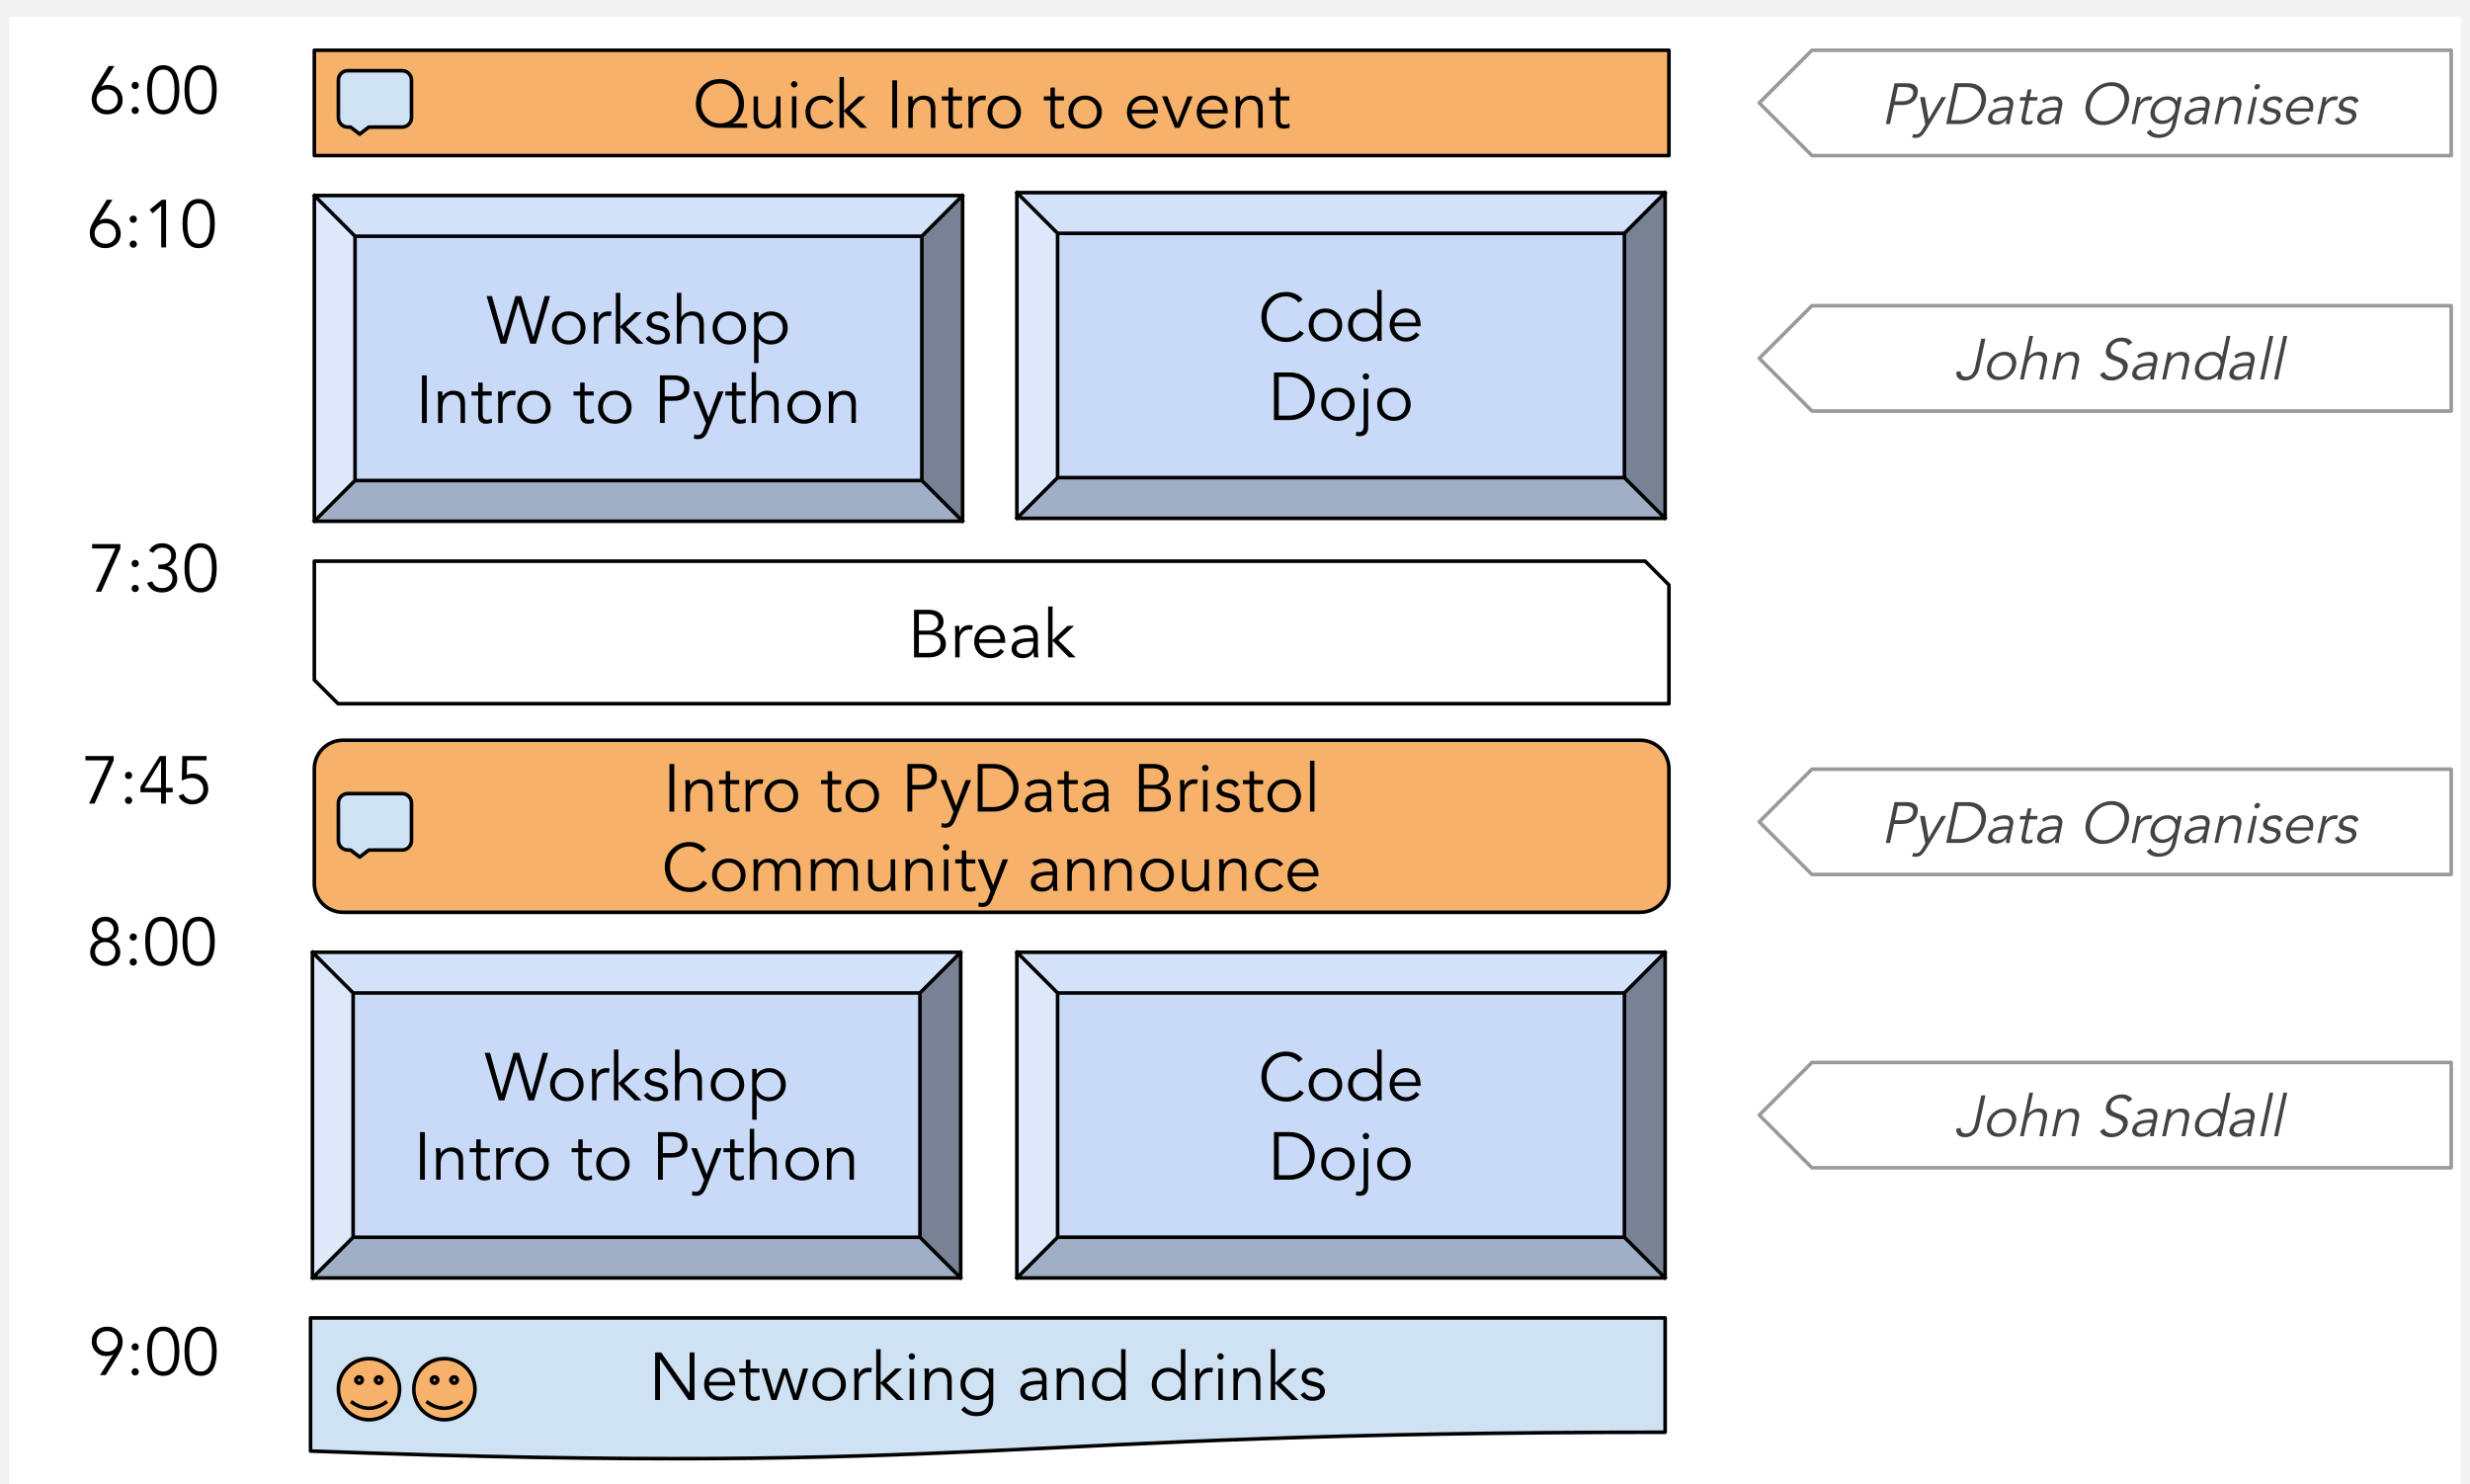 <svg version="1.1" viewBox="0.0 0.0 685.48 411.906" fill="none" stroke="none" stroke-linecap="square" stroke-miterlimit="10" xmlns:xlink="http://www.w3.org/1999/xlink" xmlns="http://www.w3.org/2000/svg"><rect x="0.0" y="0.0" width="685.48" height="411.906" fill="#333333" stroke="none"/><clipPath id="p.0"><path d="m0 0l685.48 0l0 411.906l-685.48 0l0 -411.906z" clip-rule="nonzero"/></clipPath><g clip-path="url(#p.0)"><path fill="#f3f3f3" d="m0 0l685.48 0l0 411.906l-685.48 0z" fill-rule="evenodd"/><path fill="#ffffff" d="m3.039 5.144l679.402 0l0 409.764l-679.402 0z" fill-rule="evenodd"/><path stroke="#ffffff" stroke-width="1.0" stroke-linejoin="round" stroke-linecap="butt" d="m3.039 5.144l679.402 0l0 409.764l-679.402 0z" fill-rule="evenodd"/><path fill="#c9daf8" d="m98.53 65.558l157.307 0l0 67.795l-157.307 0z" fill-rule="evenodd"/><path fill="#d3e1f9" d="m87.231 54.259l179.905 0l-11.299 11.299l-157.307 0z" fill-rule="evenodd"/><path fill="#a0aec6" d="m87.231 144.653l11.299 -11.299l157.307 0l11.299 11.299z" fill-rule="evenodd"/><path fill="#dee8fa" d="m87.231 54.259l11.299 11.299l0 67.795l-11.299 11.299z" fill-rule="evenodd"/><path fill="#788294" d="m267.136 54.259l0 90.394l-11.299 -11.299l0 -67.795z" fill-rule="evenodd"/><path fill="#000000" fill-opacity="0.0" d="m87.231 54.259l179.905 0l0 90.394l-179.905 0zm11.299 11.299l157.307 0l0 67.795l-157.307 0zm-11.299 -11.299l11.299 11.299m-11.299 79.094l11.299 -11.299m168.606 -79.094l-11.299 11.299m11.299 79.094l-11.299 -11.299" fill-rule="evenodd"/><path stroke="#000000" stroke-width="1.0" stroke-linejoin="round" stroke-linecap="butt" d="m87.231 54.259l179.905 0l0 90.394l-179.905 0zm11.299 11.299l157.307 0l0 67.795l-157.307 0zm-11.299 -11.299l11.299 11.299m-11.299 79.094l11.299 -11.299m168.606 -79.094l-11.299 11.299m11.299 79.094l-11.299 -11.299" fill-rule="evenodd"/><path fill="#000000" d="m136.53 82.173l3.172 11.297l0.031 0l3.312 -11.297l1.609 0l3.328 11.297l0.031 0l3.141 -11.297l1.484 0l-3.891 13.203l-1.578 0l-3.312 -11.312l-0.047 0l-3.312 11.312l-1.562 0l-3.906 -13.203l1.5 0zm21.291 4.25q1.984 0 3.312 1.297q1.344 1.281 1.344 3.297q0 1.969 -1.297 3.281q-1.297 1.297 -3.359 1.297q-2.016 0 -3.328 -1.297q-1.297 -1.312 -1.297 -3.281q0 -1.953 1.297 -3.266q1.312 -1.328 3.328 -1.328zm-3.281 4.594q0 1.5 0.906 2.484q0.906 0.984 2.375 0.984q1.5 0 2.406 -1.0q0.906 -1.0 0.906 -2.469q0 -1.547 -0.938 -2.5q-0.938 -0.969 -2.391 -0.969q-1.469 0 -2.375 1.0q-0.891 0.984 -0.891 2.469zm14.282 -4.594q0.484 0 0.906 0.109l-0.234 1.219q-0.219 -0.094 -0.703 -0.094q-1.172 0 -1.953 0.812q-0.766 0.812 -0.766 2.062l0 4.844l-1.234 0l0 -6.062q-0.016 -1.562 -0.062 -2.672l1.203 0l0 1.625l0.047 0q0.719 -1.844 2.797 -1.844zm3.319 -5.156l0 9.312l4.125 -3.938l1.844 0l-4.344 4.0l4.812 4.734l-1.906 0l-4.531 -4.594l0 4.594l-1.234 0l0 -14.109l1.234 0zm10.57 5.156q2.172 0 2.922 1.562l-1.109 0.734q-0.609 -1.172 -1.891 -1.172q-0.781 0 -1.297 0.359q-0.5 0.344 -0.5 0.938q0 0.578 0.406 0.891q0.406 0.312 1.609 0.562q1.578 0.344 2.109 0.766q0.547 0.406 0.75 0.922q0.219 0.5 0.219 0.922q0 1.25 -0.938 1.969q-0.938 0.719 -2.469 0.719q-2.219 0 -3.359 -1.688l1.062 -0.734q0.859 1.312 2.297 1.312q0.922 0 1.484 -0.406q0.578 -0.406 0.578 -1.094q0 -0.562 -0.484 -0.906q-0.484 -0.344 -1.875 -0.625q-2.734 -0.531 -2.734 -2.406q0 -1.188 0.891 -1.906q0.891 -0.719 2.328 -0.719zm6.369 -5.156l0 6.781l0.031 0q0.406 -0.734 1.234 -1.172q0.828 -0.453 1.703 -0.453q1.641 0 2.453 0.875q0.828 0.875 0.828 2.469l0 5.609l-1.234 0l0 -4.922q0 -1.516 -0.531 -2.203q-0.531 -0.703 -1.781 -0.703q-1.219 0 -1.969 0.922q-0.734 0.906 -0.734 2.453l0 4.453l-1.234 0l0 -14.109l1.234 0zm13.31 5.156q1.984 0 3.312 1.297q1.344 1.281 1.344 3.297q0 1.969 -1.297 3.281q-1.297 1.297 -3.359 1.297q-2.016 0 -3.328 -1.297q-1.297 -1.312 -1.297 -3.281q0 -1.953 1.297 -3.266q1.312 -1.328 3.328 -1.328zm-3.281 4.594q0 1.5 0.906 2.484q0.906 0.984 2.375 0.984q1.5 0 2.406 -1.0q0.906 -1.0 0.906 -2.469q0 -1.547 -0.938 -2.5q-0.938 -0.969 -2.391 -0.969q-1.469 0 -2.375 1.0q-0.891 0.984 -0.891 2.469zm14.829 -4.594q2.0 0 3.328 1.297q1.328 1.297 1.328 3.297q0 1.984 -1.328 3.281q-1.312 1.297 -3.328 1.297q-0.984 0 -1.922 -0.438q-0.922 -0.453 -1.469 -1.234l-0.031 0l0 6.828l-1.234 0l0 -14.109l1.234 0l0 1.453l0.031 0q0.547 -0.781 1.469 -1.219q0.922 -0.453 1.922 -0.453zm-3.484 4.594q0 1.453 1.0 2.469q1.0 1.0 2.484 1.0q1.484 0 2.391 -0.984q0.922 -0.984 0.922 -2.484q0 -1.547 -0.953 -2.5q-0.938 -0.969 -2.375 -0.969q-1.484 0 -2.484 1.0q-0.984 1.0 -0.984 2.469z" fill-rule="nonzero"/><path fill="#000000" d="m118.442 104.173l0 13.203l-1.344 0l0 -13.203l1.344 0zm7.331 4.25q1.641 0 2.453 0.875q0.828 0.875 0.828 2.469l0 5.609l-1.234 0l0 -4.922q0 -1.484 -0.547 -2.188q-0.531 -0.719 -1.75 -0.719q-1.188 0 -1.953 0.922q-0.766 0.906 -0.766 2.5l0 4.406l-1.234 0l0 -6.891q0 -1.062 -0.094 -1.844l1.266 0q0.062 0.531 0.062 1.406l0.031 0q0.406 -0.734 1.234 -1.172q0.828 -0.453 1.703 -0.453zm8.17 -2.234l0 2.453l2.516 0l0 1.125l-2.516 0l0 5.219q0 0.719 0.266 1.109q0.266 0.391 1.0 0.391q0.641 0 1.266 -0.344l0.062 1.141q-0.734 0.312 -1.672 0.312q-1.016 0 -1.594 -0.594q-0.562 -0.594 -0.562 -1.656l0 -5.578l-1.844 0l0 -1.125l1.844 0l0 -2.453l1.234 0zm8.303 2.234q0.484 0 0.906 0.109l-0.234 1.219q-0.219 -0.094 -0.703 -0.094q-1.172 0 -1.953 0.812q-0.766 0.812 -0.766 2.062l0 4.844l-1.234 0l0 -6.062q-0.016 -1.562 -0.062 -2.672l1.203 0l0 1.625l0.047 0q0.719 -1.844 2.797 -1.844zm5.92 0q1.984 0 3.312 1.297q1.344 1.281 1.344 3.297q0 1.969 -1.297 3.281q-1.297 1.297 -3.359 1.297q-2.016 0 -3.328 -1.297q-1.297 -1.312 -1.297 -3.281q0 -1.953 1.297 -3.266q1.312 -1.328 3.328 -1.328zm-3.281 4.594q0 1.5 0.906 2.484q0.906 0.984 2.375 0.984q1.5 0 2.406 -1.0q0.906 -1.0 0.906 -2.469q0 -1.547 -0.938 -2.5q-0.938 -0.969 -2.391 -0.969q-1.469 0 -2.375 1.0q-0.891 0.984 -0.891 2.469zm17.359 -6.828l0 2.453l2.516 0l0 1.125l-2.516 0l0 5.219q0 0.719 0.266 1.109q0.266 0.391 1.0 0.391q0.641 0 1.266 -0.344l0.062 1.141q-0.734 0.312 -1.672 0.312q-1.016 0 -1.594 -0.594q-0.562 -0.594 -0.562 -1.656l0 -5.578l-1.844 0l0 -1.125l1.844 0l0 -2.453l1.234 0zm8.366 2.234q1.984 0 3.312 1.297q1.344 1.281 1.344 3.297q0 1.969 -1.297 3.281q-1.297 1.297 -3.359 1.297q-2.016 0 -3.328 -1.297q-1.297 -1.312 -1.297 -3.281q0 -1.953 1.297 -3.266q1.312 -1.328 3.328 -1.328zm-3.281 4.594q0 1.5 0.906 2.484q0.906 0.984 2.375 0.984q1.5 0 2.406 -1.0q0.906 -1.0 0.906 -2.469q0 -1.547 -0.938 -2.5q-0.938 -0.969 -2.391 -0.969q-1.469 0 -2.375 1.0q-0.891 0.984 -0.891 2.469zm19.75 -8.844q1.969 0 3.109 0.891q1.141 0.875 1.141 2.625q0 1.766 -1.141 2.656q-1.141 0.891 -3.109 0.891l-2.594 0l0 6.141l-1.344 0l0 -13.203l3.938 0zm-0.344 5.828q1.453 0 2.297 -0.578q0.844 -0.594 0.844 -1.734q0 -1.172 -0.844 -1.734q-0.844 -0.562 -2.297 -0.562l-2.25 0l0 4.609l2.25 0zm7.162 -1.359l2.75 7.219l2.656 -7.219l1.5 0l-4.25 10.75q-0.5 1.312 -1.141 1.891q-0.641 0.578 -1.734 0.578q-0.594 0 -1.125 -0.141l0.141 -1.188q0.406 0.203 0.922 0.203q1.094 0 1.594 -1.344l0.719 -1.906l-3.578 -8.844l1.547 0zm10.492 -2.453l0 2.453l2.516 0l0 1.125l-2.516 0l0 5.219q0 0.719 0.266 1.109q0.266 0.391 1.0 0.391q0.641 0 1.266 -0.344l0.062 1.141q-0.734 0.312 -1.672 0.312q-1.016 0 -1.594 -0.594q-0.562 -0.594 -0.562 -1.656l0 -5.578l-1.844 0l0 -1.125l1.844 0l0 -2.453l1.234 0zm5.447 -2.922l0 6.781l0.031 0q0.406 -0.734 1.234 -1.172q0.828 -0.453 1.703 -0.453q1.641 0 2.453 0.875q0.828 0.875 0.828 2.469l0 5.609l-1.234 0l0 -4.922q0 -1.516 -0.531 -2.203q-0.531 -0.703 -1.781 -0.703q-1.219 0 -1.969 0.922q-0.734 0.906 -0.734 2.453l0 4.453l-1.234 0l0 -14.109l1.234 0zm13.31 5.156q1.984 0 3.312 1.297q1.344 1.281 1.344 3.297q0 1.969 -1.297 3.281q-1.297 1.297 -3.359 1.297q-2.016 0 -3.328 -1.297q-1.297 -1.312 -1.297 -3.281q0 -1.953 1.297 -3.266q1.312 -1.328 3.328 -1.328zm-3.281 4.594q0 1.5 0.906 2.484q0.906 0.984 2.375 0.984q1.5 0 2.406 -1.0q0.906 -1.0 0.906 -2.469q0 -1.547 -0.938 -2.5q-0.938 -0.969 -2.391 -0.969q-1.469 0 -2.375 1.0q-0.891 0.984 -0.891 2.469zm14.376 -4.594q1.641 0 2.453 0.875q0.828 0.875 0.828 2.469l0 5.609l-1.234 0l0 -4.922q0 -1.484 -0.547 -2.188q-0.531 -0.719 -1.75 -0.719q-1.188 0 -1.953 0.922q-0.766 0.906 -0.766 2.5l0 4.406l-1.234 0l0 -6.891q0 -1.062 -0.094 -1.844l1.266 0q0.062 0.531 0.062 1.406l0.031 0q0.406 -0.734 1.234 -1.172q0.828 -0.453 1.703 -0.453z" fill-rule="nonzero"/><path fill="#f6b26b" d="m87.232 13.947l375.937 0l0 29.228l-375.937 0z" fill-rule="evenodd"/><path stroke="#000000" stroke-width="1.0" stroke-linejoin="round" stroke-linecap="butt" d="m87.232 13.947l375.937 0l0 29.228l-375.937 0z" fill-rule="evenodd"/><path fill="#000000" d="m199.815 21.935q1.844 0 3.375 0.891q1.547 0.891 2.406 2.453q0.875 1.562 0.875 3.438q0 3.859 -3.094 5.5l0 0.031l3.984 0l0 1.234l-7.641 0q-1.734 0 -3.281 -0.875q-1.531 -0.875 -2.422 -2.391q-0.891 -1.516 -0.891 -3.312q0 -3.062 1.859 -5.016q1.859 -1.953 4.828 -1.953zm-5.234 6.781q0 2.375 1.484 3.953q1.5 1.578 3.75 1.578q2.25 0 3.719 -1.594q1.484 -1.594 1.484 -3.938q0 -2.359 -1.484 -3.953q-1.469 -1.594 -3.734 -1.594q-2.234 0 -3.734 1.578q-1.484 1.562 -1.484 3.969zm15.794 -1.969l0 4.922q0 1.516 0.547 2.219q0.547 0.703 1.797 0.703q1.141 0 1.906 -0.922q0.766 -0.938 0.766 -2.359l0 -4.562l1.234 0l0 6.891q0.031 1.047 0.094 1.844l-1.266 0q-0.062 -0.703 -0.062 -1.406l-0.031 0q-0.469 0.766 -1.297 1.203q-0.812 0.422 -1.641 0.422q-1.703 0 -2.5 -0.906q-0.781 -0.922 -0.781 -2.422l0 -5.625l1.234 0zm10.029 -4.25q0.359 0 0.625 0.281q0.281 0.266 0.281 0.609q0 0.375 -0.281 0.641q-0.266 0.266 -0.625 0.266q-0.328 0 -0.609 -0.266q-0.281 -0.266 -0.281 -0.641q0 -0.375 0.281 -0.625q0.281 -0.266 0.609 -0.266zm0.625 4.25l0 8.734l-1.234 0l0 -8.734l1.234 0zm7.071 -0.219q1.969 0 3.266 1.516l-1.016 0.766q-0.797 -1.156 -2.219 -1.156q-1.453 0 -2.359 0.969q-0.891 0.969 -0.891 2.5q0 1.562 0.891 2.516q0.906 0.953 2.297 0.953q1.5 0 2.281 -1.156l1.016 0.766q-1.25 1.5 -3.312 1.5q-2.016 0 -3.266 -1.297q-1.25 -1.312 -1.25 -3.281q0 -2.016 1.266 -3.297q1.281 -1.297 3.297 -1.297zm6.117 -5.156l0 9.312l4.125 -3.938l1.844 0l-4.344 4.0l4.812 4.734l-1.906 0l-4.531 -4.594l0 4.594l-1.234 0l0 -14.109l1.234 0zm14.741 0.906l0 13.203l-1.344 0l0 -13.203l1.344 0zm7.332 4.25q1.641 0 2.453 0.875q0.828 0.875 0.828 2.469l0 5.609l-1.234 0l0 -4.922q0 -1.484 -0.547 -2.188q-0.531 -0.719 -1.75 -0.719q-1.188 0 -1.953 0.922q-0.766 0.906 -0.766 2.5l0 4.406l-1.234 0l0 -6.891q0 -1.062 -0.094 -1.844l1.266 0q0.062 0.531 0.062 1.406l0.031 0q0.406 -0.734 1.234 -1.172q0.828 -0.453 1.703 -0.453zm8.17 -2.234l0 2.453l2.516 0l0 1.125l-2.516 0l0 5.219q0 0.719 0.266 1.109q0.266 0.391 1.0 0.391q0.641 0 1.266 -0.344l0.062 1.141q-0.734 0.312 -1.672 0.312q-1.016 0 -1.594 -0.594q-0.562 -0.594 -0.562 -1.656l0 -5.578l-1.844 0l0 -1.125l1.844 0l0 -2.453l1.234 0zm8.303 2.234q0.484 0 0.906 0.109l-0.234 1.219q-0.219 -0.094 -0.703 -0.094q-1.172 0 -1.953 0.812q-0.766 0.812 -0.766 2.062l0 4.844l-1.234 0l0 -6.062q-0.016 -1.562 -0.062 -2.672l1.203 0l0 1.625l0.047 0q0.719 -1.844 2.797 -1.844zm5.92 0q1.984 0 3.312 1.297q1.344 1.281 1.344 3.297q0 1.969 -1.297 3.281q-1.297 1.297 -3.359 1.297q-2.016 0 -3.328 -1.297q-1.297 -1.312 -1.297 -3.281q0 -1.953 1.297 -3.266q1.312 -1.328 3.328 -1.328zm-3.281 4.594q0 1.5 0.906 2.484q0.906 0.984 2.375 0.984q1.5 0 2.406 -1.0q0.906 -1.0 0.906 -2.469q0 -1.547 -0.938 -2.5q-0.938 -0.969 -2.391 -0.969q-1.469 0 -2.375 1.0q-0.891 0.984 -0.891 2.469zm17.359 -6.828l0 2.453l2.516 0l0 1.125l-2.516 0l0 5.219q0 0.719 0.266 1.109q0.266 0.391 1.0 0.391q0.641 0 1.266 -0.344l0.062 1.141q-0.734 0.312 -1.672 0.312q-1.016 0 -1.594 -0.594q-0.562 -0.594 -0.562 -1.656l0 -5.578l-1.844 0l0 -1.125l1.844 0l0 -2.453l1.234 0zm8.366 2.234q1.984 0 3.312 1.297q1.344 1.281 1.344 3.297q0 1.969 -1.297 3.281q-1.297 1.297 -3.359 1.297q-2.016 0 -3.328 -1.297q-1.297 -1.312 -1.297 -3.281q0 -1.953 1.297 -3.266q1.312 -1.328 3.328 -1.328zm-3.281 4.594q0 1.5 0.906 2.484q0.906 0.984 2.375 0.984q1.5 0 2.406 -1.0q0.906 -1.0 0.906 -2.469q0 -1.547 -0.938 -2.5q-0.938 -0.969 -2.391 -0.969q-1.469 0 -2.375 1.0q-0.891 0.984 -0.891 2.469zm19.296 -4.594q1.922 0 3.062 1.266q1.141 1.25 1.141 3.281l0 0.375l-7.281 0q0.141 1.359 1.031 2.25q0.906 0.891 2.172 0.891q0.844 0 1.594 -0.406q0.766 -0.406 1.203 -1.109l0.953 0.781q-1.484 1.844 -3.75 1.844q-1.938 0 -3.234 -1.297q-1.281 -1.312 -1.281 -3.281q0 -1.922 1.266 -3.25q1.281 -1.344 3.125 -1.344zm2.859 3.922q0 -1.297 -0.781 -2.047q-0.781 -0.75 -2.062 -0.75q-1.141 0 -2.078 0.828q-0.938 0.828 -0.984 1.969l5.906 0zm3.967 -3.703l2.797 7.391l2.797 -7.391l1.406 0l-3.547 8.734l-1.375 0l-3.547 -8.734l1.469 0zm12.539 -0.219q1.922 0 3.062 1.266q1.141 1.25 1.141 3.281l0 0.375l-7.281 0q0.141 1.359 1.031 2.25q0.906 0.891 2.172 0.891q0.844 0 1.594 -0.406q0.766 -0.406 1.203 -1.109l0.953 0.781q-1.484 1.844 -3.75 1.844q-1.938 0 -3.234 -1.297q-1.281 -1.312 -1.281 -3.281q0 -1.922 1.266 -3.25q1.281 -1.344 3.125 -1.344zm2.859 3.922q0 -1.297 -0.781 -2.047q-0.781 -0.75 -2.062 -0.75q-1.141 0 -2.078 0.828q-0.938 0.828 -0.984 1.969l5.906 0zm7.779 -3.922q1.641 0 2.453 0.875q0.828 0.875 0.828 2.469l0 5.609l-1.234 0l0 -4.922q0 -1.484 -0.547 -2.188q-0.531 -0.719 -1.75 -0.719q-1.188 0 -1.953 0.922q-0.766 0.906 -0.766 2.5l0 4.406l-1.234 0l0 -6.891q0 -1.062 -0.094 -1.844l1.266 0q0.062 0.531 0.062 1.406l0.031 0q0.406 -0.734 1.234 -1.172q0.828 -0.453 1.703 -0.453zm8.17 -2.234l0 2.453l2.516 0l0 1.125l-2.516 0l0 5.219q0 0.719 0.266 1.109q0.266 0.391 1.0 0.391q0.641 0 1.266 -0.344l0.062 1.141q-0.734 0.312 -1.672 0.312q-1.016 0 -1.594 -0.594q-0.562 -0.594 -0.562 -1.656l0 -5.578l-1.844 0l0 -1.125l1.844 0l0 -2.453l1.234 0z" fill-rule="nonzero"/><path fill="#f6b26b" d="m87.231 213.383l0 0c0 -4.395 3.563 -7.958 7.958 -7.958l360.021 0c2.111 0 4.135 0.838 5.627 2.331c1.492 1.492 2.331 3.517 2.331 5.627l0 31.832c0 4.395 -3.563 7.958 -7.958 7.958l-360.021 0c-4.395 0 -7.958 -3.563 -7.958 -7.958z" fill-rule="evenodd"/><path stroke="#000000" stroke-width="1.0" stroke-linejoin="round" stroke-linecap="butt" d="m87.231 213.383l0 0c0 -4.395 3.563 -7.958 7.958 -7.958l360.021 0c2.111 0 4.135 0.838 5.627 2.331c1.492 1.492 2.331 3.517 2.331 5.627l0 31.832c0 4.395 -3.563 7.958 -7.958 7.958l-360.021 0c-4.395 0 -7.958 -3.563 -7.958 -7.958z" fill-rule="evenodd"/><path fill="#000000" d="m187.13 212.016l0 13.203l-1.344 0l0 -13.203l1.344 0zm7.331 4.25q1.641 0 2.453 0.875q0.828 0.875 0.828 2.469l0 5.609l-1.234 0l0 -4.922q0 -1.484 -0.547 -2.188q-0.531 -0.719 -1.75 -0.719q-1.188 0 -1.953 0.922q-0.766 0.906 -0.766 2.5l0 4.406l-1.234 0l0 -6.891q0 -1.062 -0.094 -1.844l1.266 0q0.062 0.531 0.062 1.406l0.031 0q0.406 -0.734 1.234 -1.172q0.828 -0.453 1.703 -0.453zm8.17 -2.234l0 2.453l2.516 0l0 1.125l-2.516 0l0 5.219q0 0.719 0.266 1.109q0.266 0.391 1.0 0.391q0.641 0 1.266 -0.344l0.062 1.141q-0.734 0.312 -1.672 0.312q-1.016 0 -1.594 -0.594q-0.562 -0.594 -0.562 -1.656l0 -5.578l-1.844 0l0 -1.125l1.844 0l0 -2.453l1.234 0zm8.303 2.234q0.484 0 0.906 0.109l-0.234 1.219q-0.219 -0.094 -0.703 -0.094q-1.172 0 -1.953 0.812q-0.766 0.812 -0.766 2.062l0 4.844l-1.234 0l0 -6.062q-0.016 -1.562 -0.062 -2.672l1.203 0l0 1.625l0.047 0q0.719 -1.844 2.797 -1.844zm5.92 0q1.984 0 3.313 1.297q1.344 1.281 1.344 3.297q0 1.969 -1.297 3.281q-1.297 1.297 -3.359 1.297q-2.016 0 -3.328 -1.297q-1.297 -1.312 -1.297 -3.281q0 -1.953 1.297 -3.266q1.312 -1.328 3.328 -1.328zm-3.281 4.594q0 1.5 0.906 2.484q0.906 0.984 2.375 0.984q1.5 0 2.406 -1.0q0.906 -1.0 0.906 -2.469q0 -1.547 -0.938 -2.5q-0.938 -0.969 -2.391 -0.969q-1.469 0 -2.375 1.0q-0.891 0.984 -0.891 2.469zm17.359 -6.828l0 2.453l2.516 0l0 1.125l-2.516 0l0 5.219q0 0.719 0.266 1.109q0.266 0.391 1.0 0.391q0.641 0 1.266 -0.344l0.062 1.141q-0.734 0.312 -1.672 0.312q-1.016 0 -1.594 -0.594q-0.562 -0.594 -0.562 -1.656l0 -5.578l-1.844 0l0 -1.125l1.844 0l0 -2.453l1.234 0zm8.366 2.234q1.984 0 3.312 1.297q1.344 1.281 1.344 3.297q0 1.969 -1.297 3.281q-1.297 1.297 -3.359 1.297q-2.016 0 -3.328 -1.297q-1.297 -1.312 -1.297 -3.281q0 -1.953 1.297 -3.266q1.312 -1.328 3.328 -1.328zm-3.281 4.594q0 1.5 0.906 2.484q0.906 0.984 2.375 0.984q1.5 0 2.406 -1.0q0.906 -1.0 0.906 -2.469q0 -1.547 -0.938 -2.5q-0.938 -0.969 -2.391 -0.969q-1.469 0 -2.375 1.0q-0.891 0.984 -0.891 2.469zm19.75 -8.844q1.969 0 3.109 0.891q1.141 0.875 1.141 2.625q0 1.766 -1.141 2.656q-1.141 0.891 -3.109 0.891l-2.594 0l0 6.141l-1.344 0l0 -13.203l3.938 0zm-0.344 5.828q1.453 0 2.297 -0.578q0.844 -0.594 0.844 -1.734q0 -1.172 -0.844 -1.734q-0.844 -0.562 -2.297 -0.562l-2.25 0l0 4.609l2.25 0zm7.162 -1.359l2.75 7.219l2.656 -7.219l1.5 0l-4.25 10.75q-0.5 1.312 -1.141 1.891q-0.641 0.578 -1.734 0.578q-0.594 0 -1.125 -0.141l0.141 -1.188q0.406 0.203 0.922 0.203q1.094 0 1.594 -1.344l0.719 -1.906l-3.578 -8.844l1.547 0zm13.117 -4.469q2.984 0 4.969 1.875q1.984 1.875 1.984 4.719q0 1.875 -0.922 3.406q-0.906 1.531 -2.5 2.375q-1.594 0.828 -3.438 0.828l-4.453 0l0 -13.203l4.359 0zm-0.391 11.969q2.625 0 4.25 -1.484q1.641 -1.5 1.641 -3.891q0 -2.344 -1.641 -3.859q-1.625 -1.516 -4.172 -1.516l-2.703 0l0 10.75l2.625 0zm13.215 -7.719q1.5 0 2.344 0.844q0.859 0.828 0.859 2.203l0 4.047q0 0.859 0.156 1.859l-1.203 0q-0.109 -0.578 -0.109 -1.422l-0.031 0q-0.547 0.859 -1.281 1.25q-0.734 0.391 -1.797 0.391q-1.344 0 -2.188 -0.703q-0.828 -0.703 -0.828 -1.844q0 -1.578 1.312 -2.297q1.328 -0.734 4.172 -0.734l0.562 0l0 -0.188q0 -1.188 -0.547 -1.734q-0.547 -0.547 -1.688 -0.547q-1.531 0 -2.672 1.016l-0.75 -0.875q1.234 -1.266 3.688 -1.266zm-2.734 6.453q0 0.75 0.562 1.188q0.578 0.422 1.5 0.422q1.188 0 1.906 -0.734q0.734 -0.75 0.734 -2.25l0 -0.469l-0.859 0q-1.75 0 -2.797 0.453q-1.047 0.438 -1.047 1.391zm10.792 -8.688l0 2.453l2.516 0l0 1.125l-2.516 0l0 5.219q0 0.719 0.266 1.109q0.266 0.391 1.0 0.391q0.641 0 1.266 -0.344l0.062 1.141q-0.734 0.312 -1.672 0.312q-1.016 0 -1.594 -0.594q-0.562 -0.594 -0.562 -1.656l0 -5.578l-1.844 0l0 -1.125l1.844 0l0 -2.453l1.234 0zm7.819 2.234q1.5 0 2.344 0.844q0.859 0.828 0.859 2.203l0 4.047q0 0.859 0.156 1.859l-1.203 0q-0.109 -0.578 -0.109 -1.422l-0.031 0q-0.547 0.859 -1.281 1.25q-0.734 0.391 -1.797 0.391q-1.344 0 -2.188 -0.703q-0.828 -0.703 -0.828 -1.844q0 -1.578 1.312 -2.297q1.328 -0.734 4.172 -0.734l0.562 0l0 -0.188q0 -1.188 -0.547 -1.734q-0.547 -0.547 -1.688 -0.547q-1.531 0 -2.672 1.016l-0.75 -0.875q1.234 -1.266 3.688 -1.266zm-2.734 6.453q0 0.75 0.562 1.188q0.578 0.422 1.5 0.422q1.188 0 1.906 -0.734q0.734 -0.75 0.734 -2.25l0 -0.469l-0.859 0q-1.75 0 -2.797 0.453q-1.047 0.438 -1.047 1.391zm18.463 -10.703q1.953 0 3.047 0.875q1.109 0.875 1.109 2.438q0 1.062 -0.609 1.859q-0.609 0.781 -1.719 1.031l0 0.047q1.406 0.125 2.188 1.0q0.797 0.875 0.797 2.281q0 1.625 -1.328 2.656q-1.312 1.016 -3.406 1.016l-4.109 0l0 -13.203l4.031 0zm0.062 5.781q1.188 0 1.906 -0.625q0.734 -0.625 0.734 -1.672q0 -0.969 -0.719 -1.609q-0.719 -0.656 -2.031 -0.656l-2.641 0l0 4.562l2.75 0zm-0.094 6.188q1.516 0 2.438 -0.641q0.938 -0.656 0.938 -1.859q0 -2.578 -3.203 -2.578l-2.828 0l0 5.078l2.656 0zm11.41 -7.719q0.484 0 0.906 0.109l-0.234 1.219q-0.219 -0.094 -0.703 -0.094q-1.172 0 -1.953 0.812q-0.766 0.812 -0.766 2.062l0 4.844l-1.234 0l0 -6.062q-0.016 -1.562 -0.062 -2.672l1.203 0l0 1.625l0.047 0q0.719 -1.844 2.797 -1.844zm2.975 -4.031q0.359 0 0.625 0.281q0.281 0.266 0.281 0.609q0 0.375 -0.281 0.641q-0.266 0.266 -0.625 0.266q-0.328 0 -0.609 -0.266q-0.281 -0.266 -0.281 -0.641q0 -0.375 0.281 -0.625q0.281 -0.266 0.609 -0.266zm0.625 4.25l0 8.734l-1.234 0l0 -8.734l1.234 0zm5.774 -0.219q2.172 0 2.922 1.562l-1.109 0.734q-0.609 -1.172 -1.891 -1.172q-0.781 0 -1.297 0.359q-0.5 0.344 -0.5 0.938q0 0.578 0.406 0.891q0.406 0.312 1.609 0.562q1.578 0.344 2.109 0.766q0.547 0.406 0.75 0.922q0.219 0.5 0.219 0.922q0 1.25 -0.938 1.969q-0.938 0.719 -2.469 0.719q-2.219 0 -3.359 -1.688l1.062 -0.734q0.859 1.312 2.297 1.312q0.922 0 1.484 -0.406q0.578 -0.406 0.578 -1.094q0 -0.562 -0.484 -0.906q-0.484 -0.344 -1.875 -0.625q-2.734 -0.531 -2.734 -2.406q0 -1.188 0.891 -1.906q0.891 -0.719 2.328 -0.719zm7.135 -2.234l0 2.453l2.516 0l0 1.125l-2.516 0l0 5.219q0 0.719 0.266 1.109q0.266 0.391 1.0 0.391q0.641 0 1.266 -0.344l0.062 1.141q-0.734 0.312 -1.672 0.312q-1.016 0 -1.594 -0.594q-0.562 -0.594 -0.562 -1.656l0 -5.578l-1.844 0l0 -1.125l1.844 0l0 -2.453l1.234 0zm8.366 2.234q1.984 0 3.312 1.297q1.344 1.281 1.344 3.297q0 1.969 -1.297 3.281q-1.297 1.297 -3.359 1.297q-2.016 0 -3.328 -1.297q-1.297 -1.312 -1.297 -3.281q0 -1.953 1.297 -3.266q1.312 -1.328 3.328 -1.328zm-3.281 4.594q0 1.5 0.906 2.484q0.906 0.984 2.375 0.984q1.5 0 2.406 -1.0q0.906 -1.0 0.906 -2.469q0 -1.547 -0.938 -2.5q-0.938 -0.969 -2.391 -0.969q-1.469 0 -2.375 1.0q-0.891 0.984 -0.891 2.469zm11.688 -9.75l0 14.109l-1.234 0l0 -14.109l1.234 0z" fill-rule="nonzero"/><path fill="#000000" d="m191.388 233.672q1.391 0 2.578 0.547q1.188 0.531 1.984 1.547l-1.172 0.875q-0.422 -0.703 -1.438 -1.219q-1.016 -0.516 -1.953 -0.516q-2.359 0 -3.906 1.641q-1.531 1.625 -1.531 4.062q0 2.469 1.531 4.094q1.547 1.625 3.906 1.625q2.484 0 3.781 -1.984l1.109 0.781q-0.75 1.125 -2.062 1.781q-1.297 0.641 -2.828 0.641q-2.938 0 -4.922 -1.984q-1.969 -1.984 -1.969 -4.953q0 -2.938 1.969 -4.938q1.969 -2.0 4.922 -2.0zm10.868 4.594q1.984 0 3.312 1.297q1.344 1.281 1.344 3.297q0 1.969 -1.297 3.281q-1.297 1.297 -3.359 1.297q-2.016 0 -3.328 -1.297q-1.297 -1.312 -1.297 -3.281q0 -1.953 1.297 -3.266q1.312 -1.328 3.328 -1.328zm-3.281 4.594q0 1.5 0.906 2.484q0.906 0.984 2.375 0.984q1.5 0 2.406 -1.0q0.906 -1.0 0.906 -2.469q0 -1.547 -0.938 -2.5q-0.938 -0.969 -2.391 -0.969q-1.469 0 -2.375 1.0q-0.891 0.984 -0.891 2.469zm14.251 -4.594q2.078 0 2.781 1.812q0.391 -0.859 1.188 -1.328q0.812 -0.484 1.703 -0.484q1.625 0 2.438 0.875q0.828 0.875 0.828 2.469l0 5.609l-1.219 0l0 -5.188q0 -1.359 -0.516 -2.0q-0.516 -0.641 -1.688 -0.641q-1.219 0 -1.844 0.875q-0.625 0.859 -0.625 2.234l0 4.719l-1.234 0l0 -5.188q0 -1.359 -0.5 -2.0q-0.5 -0.641 -1.672 -0.641q-1.109 0 -1.797 0.922q-0.688 0.906 -0.688 2.469l0 4.438l-1.234 0l0 -6.906q0 -1.047 -0.094 -1.828l1.328 0l0 1.328l0.031 0q0.406 -0.688 1.188 -1.109q0.797 -0.438 1.625 -0.438zm15.895 0q2.078 0 2.781 1.812q0.391 -0.859 1.188 -1.328q0.812 -0.484 1.703 -0.484q1.625 0 2.438 0.875q0.828 0.875 0.828 2.469l0 5.609l-1.219 0l0 -5.188q0 -1.359 -0.516 -2.0q-0.516 -0.641 -1.688 -0.641q-1.219 0 -1.844 0.875q-0.625 0.859 -0.625 2.234l0 4.719l-1.234 0l0 -5.188q0 -1.359 -0.5 -2.0q-0.5 -0.641 -1.672 -0.641q-1.109 0 -1.797 0.922q-0.688 0.906 -0.688 2.469l0 4.438l-1.234 0l0 -6.906q0 -1.047 -0.094 -1.828l1.328 0l0 1.328l0.031 0q0.406 -0.688 1.188 -1.109q0.797 -0.438 1.625 -0.438zm13.051 0.219l0 4.922q0 1.516 0.547 2.219q0.547 0.703 1.797 0.703q1.141 0 1.906 -0.922q0.766 -0.938 0.766 -2.359l0 -4.562l1.234 0l0 6.891q0.031 1.047 0.094 1.844l-1.266 0q-0.062 -0.703 -0.062 -1.406l-0.031 0q-0.469 0.766 -1.297 1.203q-0.812 0.422 -1.641 0.422q-1.703 0 -2.5 -0.906q-0.781 -0.922 -0.781 -2.422l0 -5.625l1.234 0zm13.342 -0.219q1.641 0 2.453 0.875q0.828 0.875 0.828 2.469l0 5.609l-1.234 0l0 -4.922q0 -1.484 -0.547 -2.188q-0.531 -0.719 -1.75 -0.719q-1.188 0 -1.953 0.922q-0.766 0.906 -0.766 2.5l0 4.406l-1.234 0l0 -6.891q0 -1.062 -0.094 -1.844l1.266 0q0.062 0.531 0.062 1.406l0.031 0q0.406 -0.734 1.234 -1.172q0.828 -0.453 1.703 -0.453zm7.06 -4.031q0.359 0 0.625 0.281q0.281 0.266 0.281 0.609q0 0.375 -0.281 0.641q-0.266 0.266 -0.625 0.266q-0.328 0 -0.609 -0.266q-0.281 -0.266 -0.281 -0.641q0 -0.375 0.281 -0.625q0.281 -0.266 0.609 -0.266zm0.625 4.25l0 8.734l-1.234 0l0 -8.734l1.234 0zm4.962 -2.453l0 2.453l2.516 0l0 1.125l-2.516 0l0 5.219q0 0.719 0.266 1.109q0.266 0.391 1.0 0.391q0.641 0 1.266 -0.344l0.062 1.141q-0.734 0.312 -1.672 0.312q-1.016 0 -1.594 -0.594q-0.562 -0.594 -0.562 -1.656l0 -5.578l-1.844 0l0 -1.125l1.844 0l0 -2.453l1.234 0zm4.694 2.453l2.75 7.219l2.656 -7.219l1.5 0l-4.25 10.75q-0.5 1.312 -1.141 1.891q-0.641 0.578 -1.734 0.578q-0.594 0 -1.125 -0.141l0.141 -1.188q0.406 0.203 0.922 0.203q1.094 0 1.594 -1.344l0.719 -1.906l-3.578 -8.844l1.547 0zm17.304 -0.219q1.5 0 2.344 0.844q0.859 0.828 0.859 2.203l0 4.047q0 0.859 0.156 1.859l-1.203 0q-0.109 -0.578 -0.109 -1.422l-0.031 0q-0.547 0.859 -1.281 1.25q-0.734 0.391 -1.797 0.391q-1.344 0 -2.188 -0.703q-0.828 -0.703 -0.828 -1.844q0 -1.578 1.312 -2.297q1.328 -0.734 4.172 -0.734l0.562 0l0 -0.188q0 -1.188 -0.547 -1.734q-0.547 -0.547 -1.688 -0.547q-1.531 0 -2.672 1.016l-0.75 -0.875q1.234 -1.266 3.688 -1.266zm-2.734 6.453q0 0.75 0.562 1.188q0.578 0.422 1.5 0.422q1.188 0 1.906 -0.734q0.734 -0.75 0.734 -2.25l0 -0.469l-0.859 0q-1.75 0 -2.797 0.453q-1.047 0.438 -1.047 1.391zm12.995 -6.453q1.641 0 2.453 0.875q0.828 0.875 0.828 2.469l0 5.609l-1.234 0l0 -4.922q0 -1.484 -0.547 -2.188q-0.531 -0.719 -1.75 -0.719q-1.188 0 -1.953 0.922q-0.766 0.906 -0.766 2.5l0 4.406l-1.234 0l0 -6.891q0 -1.062 -0.094 -1.844l1.266 0q0.062 0.531 0.062 1.406l0.031 0q0.406 -0.734 1.234 -1.172q0.828 -0.453 1.703 -0.453zm10.373 0q1.641 0 2.453 0.875q0.828 0.875 0.828 2.469l0 5.609l-1.234 0l0 -4.922q0 -1.484 -0.547 -2.188q-0.531 -0.719 -1.75 -0.719q-1.188 0 -1.953 0.922q-0.766 0.906 -0.766 2.5l0 4.406l-1.234 0l0 -6.891q0 -1.062 -0.094 -1.844l1.266 0q0.062 0.531 0.062 1.406l0.031 0q0.406 -0.734 1.234 -1.172q0.828 -0.453 1.703 -0.453zm10.342 0q1.984 0 3.312 1.297q1.344 1.281 1.344 3.297q0 1.969 -1.297 3.281q-1.297 1.297 -3.359 1.297q-2.016 0 -3.328 -1.297q-1.297 -1.312 -1.297 -3.281q0 -1.953 1.297 -3.266q1.312 -1.328 3.328 -1.328zm-3.281 4.594q0 1.5 0.906 2.484q0.906 0.984 2.375 0.984q1.5 0 2.406 -1.0q0.906 -1.0 0.906 -2.469q0 -1.547 -0.938 -2.5q-0.938 -0.969 -2.391 -0.969q-1.469 0 -2.375 1.0q-0.891 0.984 -0.891 2.469zm11.407 -4.375l0 4.922q0 1.516 0.547 2.219q0.547 0.703 1.797 0.703q1.141 0 1.906 -0.922q0.766 -0.938 0.766 -2.359l0 -4.562l1.234 0l0 6.891q0.031 1.047 0.094 1.844l-1.266 0q-0.062 -0.703 -0.062 -1.406l-0.031 0q-0.469 0.766 -1.297 1.203q-0.812 0.422 -1.641 0.422q-1.703 0 -2.5 -0.906q-0.781 -0.922 -0.781 -2.422l0 -5.625l1.234 0zm13.342 -0.219q1.641 0 2.453 0.875q0.828 0.875 0.828 2.469l0 5.609l-1.234 0l0 -4.922q0 -1.484 -0.547 -2.188q-0.531 -0.719 -1.75 -0.719q-1.188 0 -1.953 0.922q-0.766 0.906 -0.766 2.5l0 4.406l-1.234 0l0 -6.891q0 -1.062 -0.094 -1.844l1.266 0q0.062 0.531 0.062 1.406l0.031 0q0.406 -0.734 1.234 -1.172q0.828 -0.453 1.703 -0.453zm10.279 0q1.969 0 3.266 1.516l-1.016 0.766q-0.797 -1.156 -2.219 -1.156q-1.453 0 -2.359 0.969q-0.891 0.969 -0.891 2.5q0 1.562 0.891 2.516q0.906 0.953 2.297 0.953q1.5 0 2.281 -1.156l1.016 0.766q-1.25 1.5 -3.312 1.5q-2.016 0 -3.266 -1.297q-1.25 -1.312 -1.25 -3.281q0 -2.016 1.266 -3.297q1.281 -1.297 3.297 -1.297zm8.82 0q1.922 0 3.062 1.266q1.141 1.25 1.141 3.281l0 0.375l-7.281 0q0.141 1.359 1.031 2.25q0.906 0.891 2.172 0.891q0.844 0 1.594 -0.406q0.766 -0.406 1.203 -1.109l0.953 0.781q-1.484 1.844 -3.75 1.844q-1.938 0 -3.234 -1.297q-1.281 -1.312 -1.281 -3.281q0 -1.922 1.266 -3.25q1.281 -1.344 3.125 -1.344zm2.859 3.922q0 -1.297 -0.781 -2.047q-0.781 -0.75 -2.062 -0.75q-1.141 0 -2.078 0.828q-0.938 0.828 -0.984 1.969l5.906 0z" fill-rule="nonzero"/><path fill="#ffffff" d="m87.231 155.735l369.344 0l6.593 6.593l0 32.966l0 0l-369.344 0l-6.593 -6.593l0 -32.966z" fill-rule="evenodd"/><path stroke="#000000" stroke-width="1.0" stroke-linejoin="round" stroke-linecap="butt" d="m87.231 155.735l369.344 0l6.593 6.593l0 32.966l0 0l-369.344 0l-6.593 -6.593l0 -32.966z" fill-rule="evenodd"/><path fill="#000000" d="m257.698 169.232q1.953 0 3.047 0.875q1.109 0.875 1.109 2.438q0 1.062 -0.609 1.859q-0.609 0.781 -1.719 1.031l0 0.047q1.406 0.125 2.188 1.0q0.797 0.875 0.797 2.281q0 1.625 -1.328 2.656q-1.312 1.016 -3.406 1.016l-4.109 0l0 -13.203l4.031 0zm0.062 5.781q1.188 0 1.906 -0.625q0.734 -0.625 0.734 -1.672q0 -0.969 -0.719 -1.609q-0.719 -0.656 -2.031 -0.656l-2.641 0l0 4.562l2.75 0zm-0.094 6.188q1.516 0 2.438 -0.641q0.938 -0.656 0.938 -1.859q0 -2.578 -3.203 -2.578l-2.828 0l0 5.078l2.656 0zm11.41 -7.719q0.484 0 0.906 0.109l-0.234 1.219q-0.219 -0.094 -0.703 -0.094q-1.172 0 -1.953 0.812q-0.766 0.812 -0.766 2.062l0 4.844l-1.234 0l0 -6.062q-0.016 -1.562 -0.062 -2.672l1.203 0l0 1.625l0.047 0q0.719 -1.844 2.797 -1.844zm5.686 0q1.922 0 3.062 1.266q1.141 1.25 1.141 3.281l0 0.375l-7.281 0q0.141 1.359 1.031 2.25q0.906 0.891 2.172 0.891q0.844 0 1.594 -0.406q0.766 -0.406 1.203 -1.109l0.953 0.781q-1.484 1.844 -3.75 1.844q-1.938 0 -3.234 -1.297q-1.281 -1.312 -1.281 -3.281q0 -1.922 1.266 -3.25q1.281 -1.344 3.125 -1.344zm2.859 3.922q0 -1.297 -0.781 -2.047q-0.781 -0.75 -2.062 -0.75q-1.141 0 -2.078 0.828q-0.938 0.828 -0.984 1.969l5.906 0zm7.201 -3.922q1.5 0 2.344 0.844q0.859 0.828 0.859 2.203l0 4.047q0 0.859 0.156 1.859l-1.203 0q-0.109 -0.578 -0.109 -1.422l-0.031 0q-0.547 0.859 -1.281 1.25q-0.734 0.391 -1.797 0.391q-1.344 0 -2.188 -0.703q-0.828 -0.703 -0.828 -1.844q0 -1.578 1.312 -2.297q1.328 -0.734 4.172 -0.734l0.562 0l0 -0.188q0 -1.188 -0.547 -1.734q-0.547 -0.547 -1.688 -0.547q-1.531 0 -2.672 1.016l-0.75 -0.875q1.234 -1.266 3.688 -1.266zm-2.734 6.453q0 0.75 0.562 1.188q0.578 0.422 1.5 0.422q1.188 0 1.906 -0.734q0.734 -0.75 0.734 -2.25l0 -0.469l-0.859 0q-1.75 0 -2.797 0.453q-1.047 0.438 -1.047 1.391zm10.026 -11.609l0 9.312l4.125 -3.938l1.844 0l-4.344 4.0l4.812 4.734l-1.906 0l-4.531 -4.594l0 4.594l-1.234 0l0 -14.109l1.234 0z" fill-rule="nonzero"/><path fill="#000000" fill-opacity="0.0" d="m15.56 13.947l70.614 0l0 21.323l-70.614 0z" fill-rule="evenodd"/><path fill="#000000" d="m31.748 18.325l-3.609 5.672l0.047 0.031q0.672 -0.453 1.828 -0.453q1.734 0 2.859 1.172q1.125 1.172 1.172 2.922q0 1.828 -1.234 2.953q-1.219 1.109 -3.062 1.125q-1.859 0 -3.062 -1.141q-1.203 -1.156 -1.234 -2.953q0 -1.047 0.328 -1.938q0.344 -0.906 1.391 -2.547l2.984 -4.844l1.594 0zm-4.953 9.344q0 1.234 0.812 2.031q0.828 0.797 2.141 0.828q1.281 0 2.109 -0.797q0.844 -0.812 0.844 -2.062q0 -1.234 -0.812 -2.047q-0.797 -0.812 -2.156 -0.812q-1.25 0 -2.094 0.781q-0.828 0.781 -0.844 2.078zm10.732 -4.969q0.422 0 0.703 0.297q0.297 0.297 0.297 0.719q0 0.406 -0.297 0.703q-0.281 0.297 -0.703 0.297q-0.453 0 -0.734 -0.297q-0.281 -0.297 -0.281 -0.703q0 -0.422 0.297 -0.719q0.297 -0.297 0.719 -0.297zm0 6.922q0.422 0 0.703 0.297q0.297 0.297 0.297 0.719q0 0.406 -0.297 0.703q-0.281 0.297 -0.703 0.297q-0.453 0 -0.734 -0.297q-0.281 -0.297 -0.281 -0.703q0 -0.422 0.297 -0.719q0.297 -0.297 0.719 -0.297zm7.78 -11.531q2.203 0 3.328 1.75q1.125 1.75 1.141 5.078q0 3.344 -1.125 5.094q-1.125 1.734 -3.344 1.734q-2.203 0 -3.344 -1.781q-1.141 -1.781 -1.141 -5.047q0 -3.328 1.141 -5.078q1.141 -1.75 3.344 -1.75zm-3.141 6.828q0 2.922 0.781 4.266q0.797 1.344 2.391 1.344q3.109 0 3.109 -5.609q0 -5.594 -3.156 -5.594q-3.125 0 -3.125 5.594zm13.514 -6.828q2.203 0 3.328 1.75q1.125 1.75 1.141 5.078q0 3.344 -1.125 5.094q-1.125 1.734 -3.344 1.734q-2.203 0 -3.344 -1.781q-1.141 -1.781 -1.141 -5.047q0 -3.328 1.141 -5.078q1.141 -1.75 3.344 -1.75zm-3.141 6.828q0 2.922 0.781 4.266q0.797 1.344 2.391 1.344q3.109 0 3.109 -5.609q0 -5.594 -3.156 -5.594q-3.125 0 -3.125 5.594z" fill-rule="nonzero"/><path fill="#000000" fill-opacity="0.0" d="m15.025 51.068l71.685 0l0 21.323l-71.685 0z" fill-rule="evenodd"/><path fill="#000000" d="m31.212 55.446l-3.609 5.672l0.047 0.031q0.672 -0.453 1.828 -0.453q1.734 0 2.859 1.172q1.125 1.172 1.172 2.922q0 1.828 -1.234 2.953q-1.219 1.109 -3.062 1.125q-1.859 0 -3.062 -1.141q-1.203 -1.156 -1.234 -2.953q0 -1.047 0.328 -1.937q0.344 -0.906 1.391 -2.547l2.984 -4.844l1.594 0zm-4.953 9.344q0 1.234 0.812 2.031q0.828 0.797 2.141 0.828q1.281 0 2.109 -0.797q0.844 -0.812 0.844 -2.062q0 -1.234 -0.812 -2.047q-0.797 -0.812 -2.156 -0.812q-1.25 0 -2.094 0.781q-0.828 0.781 -0.844 2.078zm10.732 -4.969q0.422 0 0.703 0.297q0.297 0.297 0.297 0.719q0 0.406 -0.297 0.703q-0.281 0.297 -0.703 0.297q-0.453 0 -0.734 -0.297q-0.281 -0.297 -0.281 -0.703q0 -0.422 0.297 -0.719q0.297 -0.297 0.719 -0.297zm0 6.922q0.422 0 0.703 0.297q0.297 0.297 0.297 0.719q0 0.406 -0.297 0.703q-0.281 0.297 -0.703 0.297q-0.453 0 -0.734 -0.297q-0.281 -0.297 -0.281 -0.703q0 -0.422 0.297 -0.719q0.297 -0.297 0.719 -0.297zm9.093 -11.297l0 13.203l-1.344 0l0 -11.531l-2.391 2.094l-0.828 -1.016l3.359 -2.75l1.203 0zm9.06 -0.234q2.203 0 3.328 1.75q1.125 1.75 1.141 5.078q0 3.344 -1.125 5.094q-1.125 1.734 -3.344 1.734q-2.203 0 -3.344 -1.781q-1.141 -1.781 -1.141 -5.047q0 -3.328 1.141 -5.078q1.141 -1.75 3.344 -1.75zm-3.141 6.828q0 2.922 0.781 4.266q0.797 1.344 2.391 1.344q3.109 0 3.109 -5.609q0 -5.594 -3.156 -5.594q-3.125 0 -3.125 5.594z" fill-rule="nonzero"/><path fill="#000000" fill-opacity="0.0" d="m13.718 205.426l70.614 0l0 21.323l-70.614 0z" fill-rule="evenodd"/><path fill="#000000" d="m31.562 209.804l0 1.219l-5.312 11.984l-1.516 0l5.422 -11.984l-6.438 0l0 -1.219l7.844 0zm4.123 4.375q0.422 0 0.703 0.297q0.297 0.297 0.297 0.719q0 0.406 -0.297 0.703q-0.281 0.297 -0.703 0.297q-0.453 0 -0.734 -0.297q-0.281 -0.297 -0.281 -0.703q0 -0.422 0.297 -0.719q0.297 -0.297 0.719 -0.297zm0 6.922q0.422 0 0.703 0.297q0.297 0.297 0.297 0.719q0 0.406 -0.297 0.703q-0.281 0.297 -0.703 0.297q-0.453 0 -0.734 -0.297q-0.281 -0.297 -0.281 -0.703q0 -0.422 0.297 -0.719q0.297 -0.297 0.719 -0.297zm10.358 -11.297l0 8.844l1.891 0l0 1.219l-1.891 0l0 3.141l-1.344 0l0 -3.141l-5.719 0l0 -1.531l5.344 -8.531l1.719 0zm-1.391 1.344l-4.547 7.5l4.594 0l0 -7.5l-0.047 0zm12.67 -1.344l0 1.219l-5.406 0l-0.078 3.984q0.812 -0.328 1.781 -0.328q1.797 0 2.969 1.203q1.172 1.188 1.203 3.047q0 1.875 -1.266 3.078q-1.25 1.203 -3.172 1.219q-1.25 0 -2.266 -0.609q-1.016 -0.609 -1.547 -1.734l1.328 -0.578q0.859 1.656 2.594 1.703q1.25 0 2.109 -0.875q0.859 -0.875 0.875 -2.078q0 -1.375 -0.922 -2.25q-0.906 -0.891 -2.328 -0.891q-1.359 0 -2.734 0.734l0.125 -6.844l6.734 0z" fill-rule="nonzero"/><path fill="#000000" fill-opacity="0.0" d="m15.56 146.615l70.614 0l0 21.323l-70.614 0z" fill-rule="evenodd"/><path fill="#000000" d="m33.404 150.994l0 1.219l-5.312 11.984l-1.516 0l5.422 -11.984l-6.438 0l0 -1.219l7.844 0zm4.123 4.375q0.422 0 0.703 0.297q0.297 0.297 0.297 0.719q0 0.406 -0.297 0.703q-0.281 0.297 -0.703 0.297q-0.453 0 -0.734 -0.297q-0.281 -0.297 -0.281 -0.703q0 -0.422 0.297 -0.719q0.297 -0.297 0.719 -0.297zm0 6.922q0.422 0 0.703 0.297q0.297 0.297 0.297 0.719q0 0.406 -0.297 0.703q-0.281 0.297 -0.703 0.297q-0.453 0 -0.734 -0.297q-0.281 -0.297 -0.281 -0.703q0 -0.422 0.297 -0.719q0.297 -0.297 0.719 -0.297zm7.499 -11.531q1.641 0 2.734 0.953q1.094 0.953 1.094 2.469q0 1.0 -0.625 1.844q-0.609 0.844 -1.641 1.188q1.234 0.312 1.922 1.25q0.688 0.922 0.688 2.156q0 1.672 -1.188 2.734q-1.172 1.062 -3.016 1.062q-3.125 0 -4.172 -2.656l1.422 -0.438q0.359 0.969 1.031 1.422q0.688 0.453 1.828 0.453q1.141 0 1.953 -0.75q0.812 -0.75 0.812 -1.875q0 -2.641 -3.625 -2.688l-0.312 0l0 -1.219l0.516 0q3.016 0 3.062 -2.438q0 -1.078 -0.641 -1.656q-0.625 -0.578 -1.812 -0.578q-1.688 0 -2.516 1.453l-1.172 -0.594q1.156 -2.094 3.656 -2.094zm10.654 0q2.203 0 3.328 1.75q1.125 1.75 1.141 5.078q0 3.344 -1.125 5.094q-1.125 1.734 -3.344 1.734q-2.203 0 -3.344 -1.781q-1.141 -1.781 -1.141 -5.047q0 -3.328 1.141 -5.078q1.141 -1.75 3.344 -1.75zm-3.141 6.828q0 2.922 0.781 4.266q0.797 1.344 2.391 1.344q3.109 0 3.109 -5.609q0 -5.594 -3.156 -5.594q-3.125 0 -3.125 5.594z" fill-rule="nonzero"/><path fill="#000000" fill-opacity="0.0" d="m15.025 250.272l71.685 0l0 21.323l-71.685 0z" fill-rule="evenodd"/><path fill="#000000" d="m29.212 254.416q1.562 0 2.609 0.969q1.047 0.969 1.078 2.484q0 0.969 -0.547 1.812q-0.531 0.828 -1.422 1.141l0 0.031q1.109 0.328 1.781 1.266q0.672 0.938 0.672 2.203q0 1.609 -1.219 2.672q-1.203 1.062 -2.953 1.078q-1.75 0 -2.969 -1.078q-1.219 -1.094 -1.219 -2.672q0 -1.281 0.672 -2.219q0.672 -0.953 1.797 -1.25l0 -0.031q-0.844 -0.297 -1.406 -1.125q-0.562 -0.844 -0.562 -1.828q0 -1.453 1.062 -2.453q1.078 -1.0 2.625 -1.0zm-2.359 3.563q0 1.0 0.688 1.672q0.703 0.672 1.672 0.672q1.0 0 1.672 -0.672q0.672 -0.672 0.672 -1.672q0 -0.984 -0.656 -1.641q-0.656 -0.672 -1.703 -0.688q-1.0 0 -1.656 0.672q-0.641 0.656 -0.688 1.656zm-0.484 6.156q0 1.203 0.812 1.969q0.812 0.75 2.031 0.75q1.266 0 2.047 -0.781q0.781 -0.781 0.781 -1.938q0 -1.203 -0.797 -1.953q-0.797 -0.75 -2.047 -0.75q-1.234 0 -2.031 0.766q-0.797 0.75 -0.797 1.938zm10.623 -5.109q0.422 0 0.703 0.297q0.297 0.297 0.297 0.719q0 0.406 -0.297 0.703q-0.281 0.297 -0.703 0.297q-0.453 0 -0.734 -0.297q-0.281 -0.297 -0.281 -0.703q0 -0.422 0.297 -0.719q0.297 -0.297 0.719 -0.297zm0 6.922q0.422 0 0.703 0.297q0.297 0.297 0.297 0.719q0 0.406 -0.297 0.703q-0.281 0.297 -0.703 0.297q-0.453 0 -0.734 -0.297q-0.281 -0.297 -0.281 -0.703q0 -0.422 0.297 -0.719q0.297 -0.297 0.719 -0.297zm7.78 -11.531q2.203 0 3.328 1.75q1.125 1.75 1.141 5.078q0 3.344 -1.125 5.094q-1.125 1.734 -3.344 1.734q-2.203 0 -3.344 -1.781q-1.141 -1.781 -1.141 -5.047q0 -3.328 1.141 -5.078q1.141 -1.75 3.344 -1.75zm-3.141 6.828q0 2.922 0.781 4.266q0.797 1.344 2.391 1.344q3.109 0 3.109 -5.609q0 -5.594 -3.156 -5.594q-3.125 0 -3.125 5.594zm13.514 -6.828q2.203 0 3.328 1.75q1.125 1.75 1.141 5.078q0 3.344 -1.125 5.094q-1.125 1.734 -3.344 1.734q-2.203 0 -3.344 -1.781q-1.141 -1.781 -1.141 -5.047q0 -3.328 1.141 -5.078q1.141 -1.75 3.344 -1.75zm-3.141 6.828q0 2.922 0.781 4.266q0.797 1.344 2.391 1.344q3.109 0 3.109 -5.609q0 -5.594 -3.156 -5.594q-3.125 0 -3.125 5.594z" fill-rule="nonzero"/><path fill="#cfe2f3" d="m86.178 365.742l375.936 0l0 31.73c-187.968 0 -187.968 12.09 -375.936 5.221z" fill-rule="evenodd"/><path stroke="#000000" stroke-width="1.0" stroke-linejoin="round" stroke-linecap="butt" d="m86.178 365.742l375.936 0l0 31.73c-187.968 0 -187.968 12.09 -375.936 5.221z" fill-rule="evenodd"/><path fill="#000000" d="m183.485 375.324l7.875 11.188l0.031 0l0 -11.188l1.344 0l0 13.203l-1.672 0l-7.875 -11.312l-0.031 0l0 11.312l-1.344 0l0 -13.203l1.672 0zm16.327 4.25q1.922 0 3.062 1.266q1.141 1.25 1.141 3.281l0 0.375l-7.281 0q0.141 1.359 1.031 2.25q0.906 0.891 2.172 0.891q0.844 0 1.594 -0.406q0.766 -0.406 1.203 -1.109l0.953 0.781q-1.484 1.844 -3.75 1.844q-1.938 0 -3.234 -1.297q-1.281 -1.312 -1.281 -3.281q0 -1.922 1.266 -3.25q1.281 -1.344 3.125 -1.344zm2.859 3.922q0 -1.297 -0.781 -2.047q-0.781 -0.75 -2.062 -0.75q-1.141 0 -2.078 0.828q-0.938 0.828 -0.984 1.969l5.906 0zm5.576 -6.156l0 2.453l2.516 0l0 1.125l-2.516 0l0 5.219q0 0.719 0.266 1.109q0.266 0.391 1.0 0.391q0.641 0 1.266 -0.344l0.062 1.141q-0.734 0.312 -1.672 0.312q-1.016 0 -1.594 -0.594q-0.562 -0.594 -0.562 -1.656l0 -5.578l-1.844 0l0 -1.125l1.844 0l0 -2.453l1.234 0zm4.569 2.453l2.016 7.094l0.031 0l2.328 -7.094l1.281 0l2.328 7.094l0.031 0l2.016 -7.094l1.453 0l-2.75 8.734l-1.391 0l-2.312 -7.156l-0.031 0l-2.312 7.156l-1.391 0l-2.75 -8.734l1.453 0zm17.267 -0.219q1.984 0 3.312 1.297q1.344 1.281 1.344 3.297q0 1.969 -1.297 3.281q-1.297 1.297 -3.359 1.297q-2.016 0 -3.328 -1.297q-1.297 -1.312 -1.297 -3.281q0 -1.953 1.297 -3.266q1.312 -1.328 3.328 -1.328zm-3.281 4.594q0 1.5 0.906 2.484q0.906 0.984 2.375 0.984q1.5 0 2.406 -1.0q0.906 -1.0 0.906 -2.469q0 -1.547 -0.938 -2.5q-0.938 -0.969 -2.391 -0.969q-1.469 0 -2.375 1.0q-0.891 0.984 -0.891 2.469zm14.282 -4.594q0.484 0 0.906 0.109l-0.234 1.219q-0.219 -0.094 -0.703 -0.094q-1.172 0 -1.953 0.812q-0.766 0.812 -0.766 2.062l0 4.844l-1.234 0l0 -6.062q-0.016 -1.562 -0.062 -2.672l1.203 0l0 1.625l0.047 0q0.719 -1.844 2.797 -1.844zm3.319 -5.156l0 9.312l4.125 -3.938l1.844 0l-4.344 4.0l4.812 4.734l-1.906 0l-4.531 -4.594l0 4.594l-1.234 0l0 -14.109l1.234 0zm8.649 1.125q0.359 0 0.625 0.281q0.281 0.266 0.281 0.609q0 0.375 -0.281 0.641q-0.266 0.266 -0.625 0.266q-0.328 0 -0.609 -0.266q-0.281 -0.266 -0.281 -0.641q0 -0.375 0.281 -0.625q0.281 -0.266 0.609 -0.266zm0.625 4.25l0 8.734l-1.234 0l0 -8.734l1.234 0zm7.165 -0.219q1.641 0 2.453 0.875q0.828 0.875 0.828 2.469l0 5.609l-1.234 0l0 -4.922q0 -1.484 -0.547 -2.188q-0.531 -0.719 -1.75 -0.719q-1.188 0 -1.953 0.922q-0.766 0.906 -0.766 2.5l0 4.406l-1.234 0l0 -6.891q0 -1.062 -0.094 -1.844l1.266 0q0.062 0.531 0.062 1.406l0.031 0q0.406 -0.734 1.234 -1.172q0.828 -0.453 1.703 -0.453zm10.154 0q2.203 0 3.359 1.656l0.062 0l0 -1.438l1.234 0l0 8.734q0 2.125 -1.234 3.297q-1.219 1.188 -3.453 1.188q-2.547 0 -4.203 -1.766l0.922 -0.969q0.547 0.734 1.406 1.172q0.875 0.438 1.953 0.438q1.641 0 2.5 -0.906q0.875 -0.891 0.875 -2.453l0 -1.641l-0.031 0q-1.062 1.641 -3.266 1.641q-1.875 0 -3.219 -1.266q-1.344 -1.266 -1.344 -3.172q0 -1.938 1.281 -3.219q1.281 -1.297 3.156 -1.297zm-3.094 4.469q0 1.406 0.953 2.391q0.969 0.969 2.297 0.969q1.359 0 2.328 -0.922q0.969 -0.922 0.969 -2.312q0 -1.516 -0.922 -2.484q-0.906 -0.984 -2.391 -0.984q-1.344 0 -2.297 0.984q-0.938 0.984 -0.938 2.359zm19.32 -4.469q1.5 0 2.344 0.844q0.859 0.828 0.859 2.203l0 4.047q0 0.859 0.156 1.859l-1.203 0q-0.109 -0.578 -0.109 -1.422l-0.031 0q-0.547 0.859 -1.281 1.25q-0.734 0.391 -1.797 0.391q-1.344 0 -2.188 -0.703q-0.828 -0.703 -0.828 -1.844q0 -1.578 1.312 -2.297q1.328 -0.734 4.172 -0.734l0.562 0l0 -0.188q0 -1.188 -0.547 -1.734q-0.547 -0.547 -1.688 -0.547q-1.531 0 -2.672 1.016l-0.75 -0.875q1.234 -1.266 3.688 -1.266zm-2.734 6.453q0 0.75 0.562 1.188q0.578 0.422 1.5 0.422q1.188 0 1.906 -0.734q0.734 -0.75 0.734 -2.25l0 -0.469l-0.859 0q-1.75 0 -2.797 0.453q-1.047 0.438 -1.047 1.391zm12.995 -6.453q1.641 0 2.453 0.875q0.828 0.875 0.828 2.469l0 5.609l-1.234 0l0 -4.922q0 -1.484 -0.547 -2.188q-0.531 -0.719 -1.75 -0.719q-1.188 0 -1.953 0.922q-0.766 0.906 -0.766 2.5l0 4.406l-1.234 0l0 -6.891q0 -1.062 -0.094 -1.844l1.266 0q0.062 0.531 0.062 1.406l0.031 0q0.406 -0.734 1.234 -1.172q0.828 -0.453 1.703 -0.453zm14.889 -5.156l0 14.109l-1.234 0l0 -1.453l-0.047 0q-0.547 0.797 -1.484 1.234q-0.938 0.438 -1.906 0.438q-2.031 0 -3.344 -1.312q-1.297 -1.328 -1.297 -3.266q0 -1.953 1.297 -3.266q1.312 -1.328 3.344 -1.328q1.016 0 1.938 0.453q0.922 0.438 1.453 1.219l0.047 0l0 -6.828l1.234 0zm-7.969 9.75q0 1.547 0.922 2.516q0.938 0.953 2.375 0.953q1.5 0 2.484 -1.0q1.0 -1.016 1.0 -2.469q0 -1.469 -1.0 -2.469q-0.984 -1.0 -2.5 -1.0q-1.422 0 -2.359 0.984q-0.922 0.969 -0.922 2.484zm24.554 -9.75l0 14.109l-1.234 0l0 -1.453l-0.047 0q-0.547 0.797 -1.484 1.234q-0.938 0.438 -1.906 0.438q-2.031 0 -3.344 -1.312q-1.297 -1.328 -1.297 -3.266q0 -1.953 1.297 -3.266q1.312 -1.328 3.344 -1.328q1.016 0 1.938 0.453q0.922 0.438 1.453 1.219l0.047 0l0 -6.828l1.234 0zm-7.969 9.75q0 1.547 0.922 2.516q0.938 0.953 2.375 0.953q1.5 0 2.484 -1.0q1.0 -1.016 1.0 -2.469q0 -1.469 -1.0 -2.469q-0.984 -1.0 -2.5 -1.0q-1.422 0 -2.359 0.984q-0.922 0.969 -0.922 2.484zm14.758 -4.594q0.484 0 0.906 0.109l-0.234 1.219q-0.219 -0.094 -0.703 -0.094q-1.172 0 -1.953 0.812q-0.766 0.812 -0.766 2.062l0 4.844l-1.234 0l0 -6.062q-0.016 -1.562 -0.062 -2.672l1.203 0l0 1.625l0.047 0q0.719 -1.844 2.797 -1.844zm2.975 -4.031q0.359 0 0.625 0.281q0.281 0.266 0.281 0.609q0 0.375 -0.281 0.641q-0.266 0.266 -0.625 0.266q-0.328 0 -0.609 -0.266q-0.281 -0.266 -0.281 -0.641q0 -0.375 0.281 -0.625q0.281 -0.266 0.609 -0.266zm0.625 4.25l0 8.734l-1.234 0l0 -8.734l1.234 0zm7.165 -0.219q1.641 0 2.453 0.875q0.828 0.875 0.828 2.469l0 5.609l-1.234 0l0 -4.922q0 -1.484 -0.547 -2.188q-0.531 -0.719 -1.75 -0.719q-1.188 0 -1.953 0.922q-0.766 0.906 -0.766 2.5l0 4.406l-1.234 0l0 -6.891q0 -1.062 -0.094 -1.844l1.266 0q0.062 0.531 0.062 1.406l0.031 0q0.406 -0.734 1.234 -1.172q0.828 -0.453 1.703 -0.453zm7.404 -5.156l0 9.312l4.125 -3.938l1.844 0l-4.344 4.0l4.812 4.734l-1.906 0l-4.531 -4.594l0 4.594l-1.234 0l0 -14.109l1.234 0zm10.57 5.156q2.172 0 2.922 1.562l-1.109 0.734q-0.609 -1.172 -1.891 -1.172q-0.781 0 -1.297 0.359q-0.5 0.344 -0.5 0.938q0 0.578 0.406 0.891q0.406 0.312 1.609 0.562q1.578 0.344 2.109 0.766q0.547 0.406 0.75 0.922q0.219 0.5 0.219 0.922q0 1.25 -0.938 1.969q-0.938 0.719 -2.469 0.719q-2.219 0 -3.359 -1.688l1.062 -0.734q0.859 1.312 2.297 1.312q0.922 0 1.484 -0.406q0.578 -0.406 0.578 -1.094q0 -0.562 -0.484 -0.906q-0.484 -0.344 -1.875 -0.625q-2.734 -0.531 -2.734 -2.406q0 -1.188 0.891 -1.906q0.891 -0.719 2.328 -0.719z" fill-rule="nonzero"/><path fill="#000000" fill-opacity="0.0" d="m680.265 13.947l-177.417 0l-14.614 14.614l14.614 14.614l177.417 0z" fill-rule="evenodd"/><path stroke="#999999" stroke-width="1.0" stroke-linejoin="round" stroke-linecap="butt" d="m680.265 13.947l-177.417 0l-14.614 14.614l14.614 14.614l177.417 0z" fill-rule="evenodd"/><path fill="#434343" d="m529.143 23.093q1.703 0 2.516 0.766q0.812 0.75 0.5 2.266q-0.328 1.5 -1.469 2.266q-1.125 0.766 -2.828 0.766l-2.219 0l-1.125 5.266l-1.156 0l2.406 -11.328l3.375 0zm-1.344 5.016q1.25 0 2.078 -0.5q0.828 -0.516 1.031 -1.484q0.219 -1.016 -0.406 -1.484q-0.609 -0.484 -1.859 -0.484l-1.938 0l-0.844 3.953l1.938 0zm6.387 -1.172l1.047 6.187l3.594 -6.187l1.281 0l-5.609 9.219q-0.672 1.109 -1.312 1.609q-0.641 0.5 -1.594 0.5q-0.516 0 -0.938 -0.109l0.328 -1.031q0.312 0.172 0.766 0.172q0.922 0 1.594 -1.141l0.984 -1.641l-1.469 -7.578l1.328 0zm12.071 -3.844q2.562 0 3.922 1.609q1.359 1.609 0.844 4.062q-0.344 1.594 -1.406 2.906q-1.062 1.312 -2.594 2.031q-1.516 0.719 -3.094 0.719l-3.828 0l2.406 -11.328l3.75 0zm-2.531 10.266q2.266 0 3.938 -1.266q1.672 -1.281 2.109 -3.328q0.438 -2.031 -0.688 -3.312q-1.125 -1.297 -3.328 -1.297l-2.312 0l-1.969 9.203l2.25 0zm12.747 -6.625q1.297 0 1.875 0.734q0.578 0.719 0.328 1.875l-0.734 3.484q-0.156 0.734 -0.219 1.594l-1.031 0q0.016 -0.5 0.172 -1.219l-0.031 0q-0.625 0.734 -1.344 1.078q-0.703 0.328 -1.609 0.328q-1.156 0 -1.734 -0.609q-0.578 -0.609 -0.375 -1.578q0.281 -1.344 1.547 -1.969q1.266 -0.625 3.703 -0.625l0.484 0l0.047 -0.156q0.219 -1.031 -0.156 -1.5q-0.375 -0.469 -1.359 -0.469q-1.312 0 -2.469 0.875l-0.469 -0.75q1.281 -1.094 3.375 -1.094zm-3.516 5.547q-0.141 0.641 0.266 1.016q0.406 0.359 1.203 0.359q1.016 0 1.781 -0.625q0.766 -0.641 1.031 -1.937l0.094 -0.406l-0.734 0q-1.5 0 -2.484 0.391q-0.984 0.391 -1.156 1.203zm10.835 -7.453l-0.453 2.109l2.172 0l-0.203 0.953l-2.172 0l-0.953 4.484q-0.125 0.609 0.031 0.953q0.156 0.328 0.781 0.328q0.547 0 1.156 -0.297l-0.156 0.984q-0.688 0.266 -1.5 0.266q-0.875 0 -1.25 -0.5q-0.375 -0.516 -0.172 -1.438l1.016 -4.781l-1.594 0l0.203 -0.953l1.594 0l0.453 -2.109l1.047 0zm6.296 1.906q1.297 0 1.875 0.734q0.578 0.719 0.328 1.875l-0.734 3.484q-0.156 0.734 -0.219 1.594l-1.031 0q0.016 -0.5 0.172 -1.219l-0.031 0q-0.625 0.734 -1.344 1.078q-0.703 0.328 -1.609 0.328q-1.156 0 -1.734 -0.609q-0.578 -0.609 -0.375 -1.578q0.281 -1.344 1.547 -1.969q1.266 -0.625 3.703 -0.625l0.484 0l0.047 -0.156q0.219 -1.031 -0.156 -1.5q-0.375 -0.469 -1.359 -0.469q-1.312 0 -2.469 0.875l-0.469 -0.75q1.281 -1.094 3.375 -1.094zm-3.516 5.547q-0.141 0.641 0.266 1.016q0.406 0.359 1.203 0.359q1.016 0 1.781 -0.625q0.766 -0.641 1.031 -1.937l0.094 -0.406l-0.734 0q-1.5 0 -2.484 0.391q-0.984 0.391 -1.156 1.203zm19.518 -9.469q1.641 0 2.844 0.781q1.203 0.766 1.672 2.125q0.484 1.359 0.125 3.047q-0.547 2.562 -2.609 4.25q-2.047 1.688 -4.562 1.688q-2.516 0 -3.844 -1.703q-1.328 -1.703 -0.797 -4.234q0.531 -2.531 2.578 -4.234q2.047 -1.719 4.594 -1.719zm-5.922 5.953q-0.453 2.109 0.562 3.5q1.031 1.391 3.047 1.391q2.031 0 3.641 -1.391q1.609 -1.406 2.062 -3.5q0.438 -2.094 -0.578 -3.5q-1.016 -1.406 -3.047 -1.406q-2.0 0 -3.625 1.391q-1.609 1.375 -2.062 3.516zm16.438 -2.031q0.422 0 0.75 0.109l-0.422 1.031q-0.156 -0.078 -0.578 -0.078q-1.016 0 -1.828 0.703q-0.812 0.688 -1.031 1.766l-0.891 4.156l-1.047 0l1.109 -5.203q0.266 -1.344 0.422 -2.281l1.031 0l-0.297 1.391l0.031 0q0.969 -1.594 2.75 -1.594zm4.93 0q1.891 0 2.562 1.438l0.047 0l0.266 -1.234l1.062 0l-1.594 7.484q-0.391 1.828 -1.656 2.828q-1.25 1.016 -3.172 1.016q-2.188 0 -3.297 -1.5l0.984 -0.844q0.312 0.625 0.984 1.0q0.672 0.375 1.594 0.375q1.406 0 2.312 -0.766q0.906 -0.766 1.188 -2.109l0.297 -1.406l-0.031 0q-1.203 1.406 -3.094 1.406q-1.594 0 -2.516 -1.078q-0.922 -1.094 -0.578 -2.734q0.344 -1.656 1.672 -2.766q1.344 -1.109 2.969 -1.109zm-3.484 3.844q-0.25 1.203 0.391 2.047q0.641 0.844 1.781 0.844q1.172 0 2.172 -0.797q1.0 -0.797 1.25 -2q0.281 -1.297 -0.328 -2.125q-0.609 -0.844 -1.891 -0.844q-1.156 0 -2.141 0.844q-0.984 0.844 -1.234 2.031zm12.932 -3.844q1.297 0 1.875 0.734q0.578 0.719 0.328 1.875l-0.734 3.484q-0.156 0.734 -0.219 1.594l-1.031 0q0.016 -0.5 0.172 -1.219l-0.031 0q-0.625 0.734 -1.344 1.078q-0.703 0.328 -1.609 0.328q-1.156 0 -1.734 -0.609q-0.578 -0.609 -0.375 -1.578q0.281 -1.344 1.547 -1.969q1.266 -0.625 3.703 -0.625l0.484 0l0.047 -0.156q0.219 -1.031 -0.156 -1.5q-0.375 -0.469 -1.359 -0.469q-1.312 0 -2.469 0.875l-0.469 -0.75q1.281 -1.094 3.375 -1.094zm-3.516 5.547q-0.141 0.641 0.266 1.016q0.406 0.359 1.203 0.359q1.016 0 1.781 -0.625q0.766 -0.641 1.031 -1.937l0.094 -0.406l-0.734 0q-1.5 0 -2.484 0.391q-0.984 0.391 -1.156 1.203zm12.32 -5.547q1.406 0 1.938 0.766q0.547 0.75 0.25 2.109l-1.016 4.812l-1.047 0l0.891 -4.219q0.281 -1.266 -0.062 -1.875q-0.344 -0.625 -1.375 -0.625q-1.031 0 -1.859 0.781q-0.812 0.781 -1.109 2.156l-0.797 3.781l-1.047 0l1.25 -5.906q0.203 -0.906 0.266 -1.578l1.078 0q-0.047 0.438 -0.219 1.203l0.031 0q0.5 -0.625 1.281 -1.016q0.797 -0.391 1.547 -0.391zm6.802 -3.453q0.297 0 0.469 0.234q0.188 0.234 0.125 0.531q-0.062 0.328 -0.344 0.562q-0.281 0.219 -0.578 0.219q-0.297 0 -0.484 -0.219q-0.188 -0.234 -0.125 -0.562q0.062 -0.312 0.344 -0.531q0.297 -0.234 0.594 -0.234zm-0.25 3.656l-1.594 7.484l-1.062 0l1.594 -7.484l1.062 0zm4.996 -0.203q1.859 0 2.203 1.344l-1.062 0.625q-0.328 -1.0 -1.422 -1.0q-0.672 0 -1.172 0.312q-0.5 0.297 -0.609 0.812q-0.094 0.484 0.188 0.75q0.297 0.266 1.281 0.484q1.297 0.297 1.672 0.656q0.391 0.359 0.469 0.797q0.094 0.422 0.016 0.797q-0.234 1.062 -1.172 1.688q-0.922 0.609 -2.234 0.609q-1.906 0 -2.562 -1.453l1.047 -0.625q0.484 1.125 1.719 1.125q0.781 0 1.344 -0.344q0.578 -0.344 0.703 -0.938q0.094 -0.484 -0.25 -0.781q-0.344 -0.297 -1.484 -0.531q-2.266 -0.469 -1.922 -2.062q0.219 -1.031 1.125 -1.641q0.906 -0.625 2.125 -0.625zm7.785 0q1.641 0 2.375 1.094q0.75 1.078 0.375 2.812l-0.062 0.328l-6.234 0q-0.125 1.172 0.469 1.937q0.609 0.75 1.703 0.75q0.719 0 1.438 -0.344q0.734 -0.344 1.25 -0.953l0.672 0.672q-1.625 1.578 -3.562 1.578q-1.672 0 -2.531 -1.109q-0.859 -1.125 -0.5 -2.828q0.344 -1.641 1.672 -2.781q1.344 -1.156 2.938 -1.156zm1.719 3.375q0.234 -1.109 -0.297 -1.75q-0.531 -0.656 -1.625 -0.656q-0.984 0 -1.938 0.719q-0.953 0.703 -1.188 1.688l5.047 0zm7.318 -3.375q0.422 0 0.75 0.109l-0.422 1.031q-0.156 -0.078 -0.578 -0.078q-1.016 0 -1.828 0.703q-0.812 0.688 -1.031 1.766l-0.891 4.156l-1.047 0l1.109 -5.203q0.266 -1.344 0.422 -2.281l1.031 0l-0.297 1.391l0.031 0q0.969 -1.594 2.75 -1.594zm4.203 0q1.859 0 2.203 1.344l-1.062 0.625q-0.328 -1.0 -1.422 -1.0q-0.672 0 -1.172 0.312q-0.5 0.297 -0.609 0.812q-0.094 0.484 0.188 0.75q0.297 0.266 1.281 0.484q1.297 0.297 1.672 0.656q0.391 0.359 0.469 0.797q0.094 0.422 0.016 0.797q-0.234 1.062 -1.172 1.688q-0.922 0.609 -2.234 0.609q-1.906 0 -2.562 -1.453l1.047 -0.625q0.484 1.125 1.719 1.125q0.781 0 1.344 -0.344q0.578 -0.344 0.703 -0.938q0.094 -0.484 -0.25 -0.781q-0.344 -0.297 -1.484 -0.531q-2.266 -0.469 -1.922 -2.062q0.219 -1.031 1.125 -1.641q0.906 -0.625 2.125 -0.625z" fill-rule="nonzero"/><path fill="#000000" fill-opacity="0.0" d="m680.265 84.842l-177.417 0l-14.614 14.614l14.614 14.614l177.417 0z" fill-rule="evenodd"/><path stroke="#999999" stroke-width="1.0" stroke-linejoin="round" stroke-linecap="butt" d="m680.265 84.842l-177.417 0l-14.614 14.614l14.614 14.614l177.417 0z" fill-rule="evenodd"/><path fill="#434343" d="m550.997 93.988l-1.766 8.281q-0.312 1.5 -1.375 2.422q-1.062 0.906 -2.516 0.906q-1.203 0 -1.844 -0.594q-0.625 -0.609 -0.594 -1.766l1.219 -0.234q0.031 1.547 1.469 1.547q2.0 0 2.594 -2.734l1.656 -7.828l1.156 0zm5.337 3.641q1.703 0 2.594 1.109q0.906 1.109 0.547 2.828q-0.359 1.703 -1.719 2.828q-1.344 1.109 -3.109 1.109q-1.719 0 -2.609 -1.109q-0.875 -1.125 -0.516 -2.828q0.359 -1.656 1.719 -2.797q1.375 -1.141 3.094 -1.141zm-3.656 3.938q-0.281 1.297 0.312 2.141q0.594 0.844 1.859 0.844q1.281 0 2.234 -0.859q0.969 -0.859 1.234 -2.125q0.281 -1.328 -0.344 -2.141q-0.625 -0.828 -1.875 -0.828q-1.266 0 -2.219 0.859q-0.938 0.844 -1.203 2.109zm11.551 -8.344l-1.25 5.812l0.031 0q0.5 -0.625 1.281 -1.016q0.797 -0.391 1.547 -0.391q1.406 0 1.938 0.766q0.547 0.75 0.25 2.109l-1.016 4.812l-1.047 0l0.891 -4.219q0.281 -1.297 -0.062 -1.891q-0.328 -0.609 -1.391 -0.609q-1.047 0 -1.859 0.781q-0.797 0.781 -1.078 2.109l-0.812 3.828l-1.047 0l2.578 -12.094l1.047 0zm10.505 4.406q1.406 0 1.938 0.766q0.547 0.75 0.25 2.109l-1.016 4.812l-1.047 0l0.891 -4.219q0.281 -1.266 -0.062 -1.875q-0.344 -0.625 -1.375 -0.625q-1.031 0 -1.859 0.781q-0.812 0.781 -1.109 2.156l-0.797 3.781l-1.047 0l1.25 -5.906q0.203 -0.906 0.266 -1.578l1.078 0q-0.047 0.438 -0.219 1.203l0.031 0q0.5 -0.625 1.281 -1.016q0.797 -0.391 1.547 -0.391zm14.125 -3.922q2.016 0 2.906 1.375l-1.172 0.781q-0.516 -1.109 -1.953 -1.109q-1.047 0 -1.859 0.562q-0.797 0.547 -1.0 1.484q-0.172 0.781 0.234 1.281q0.422 0.484 1.406 0.812q1.688 0.594 2.219 1.0q0.547 0.406 0.75 0.984q0.219 0.578 0.031 1.422q-0.312 1.438 -1.625 2.375q-1.297 0.922 -2.812 0.922q-2.328 0 -3.203 -1.672l1.203 -0.75q0.484 1.375 2.266 1.375q0.984 0 1.828 -0.578q0.859 -0.594 1.047 -1.484q0.203 -0.891 -0.25 -1.391q-0.453 -0.5 -1.594 -0.859q-1.469 -0.484 -2.016 -0.891q-0.531 -0.406 -0.734 -0.984q-0.188 -0.594 -0.016 -1.453q0.297 -1.406 1.5 -2.297q1.219 -0.906 2.844 -0.906zm7.615 3.922q1.297 0 1.875 0.734q0.578 0.719 0.328 1.875l-0.734 3.484q-0.156 0.734 -0.219 1.594l-1.031 0q0.016 -0.5 0.172 -1.219l-0.031 0q-0.625 0.734 -1.344 1.078q-0.703 0.328 -1.609 0.328q-1.156 0 -1.734 -0.609q-0.578 -0.609 -0.375 -1.578q0.281 -1.344 1.547 -1.969q1.266 -0.625 3.703 -0.625l0.484 0l0.047 -0.156q0.219 -1.031 -0.156 -1.5q-0.375 -0.469 -1.359 -0.469q-1.312 0 -2.469 0.875l-0.469 -0.75q1.281 -1.094 3.375 -1.094zm-3.516 5.547q-0.141 0.641 0.266 1.016q0.406 0.359 1.203 0.359q1.016 0 1.781 -0.625q0.766 -0.641 1.031 -1.938l0.094 -0.406l-0.734 0q-1.5 0 -2.484 0.391q-0.984 0.391 -1.156 1.203zm12.32 -5.547q1.406 0 1.938 0.766q0.547 0.75 0.25 2.109l-1.016 4.812l-1.047 0l0.891 -4.219q0.281 -1.266 -0.062 -1.875q-0.344 -0.625 -1.375 -0.625q-1.031 0 -1.859 0.781q-0.812 0.781 -1.109 2.156l-0.797 3.781l-1.047 0l1.25 -5.906q0.203 -0.906 0.266 -1.578l1.078 0q-0.047 0.438 -0.219 1.203l0.031 0q0.5 -0.625 1.281 -1.016q0.797 -0.391 1.547 -0.391zm13.708 -4.406l-2.578 12.094l-1.062 0l0.266 -1.25l-0.031 0q-0.609 0.688 -1.5 1.062q-0.891 0.375 -1.719 0.375q-1.75 0 -2.625 -1.125q-0.875 -1.141 -0.516 -2.812q0.359 -1.656 1.719 -2.797q1.359 -1.141 3.109 -1.141q0.859 0 1.562 0.391q0.719 0.391 1.031 1.062l0.031 0l1.25 -5.859l1.062 0zm-8.609 8.344q-0.281 1.328 0.328 2.156q0.625 0.828 1.859 0.828q1.281 0 2.312 -0.859q1.047 -0.875 1.312 -2.125q0.266 -1.234 -0.406 -2.094q-0.672 -0.875 -1.969 -0.875q-1.219 0 -2.188 0.844q-0.969 0.828 -1.25 2.125zm13.073 -3.938q1.297 0 1.875 0.734q0.578 0.719 0.328 1.875l-0.734 3.484q-0.156 0.734 -0.219 1.594l-1.031 0q0.016 -0.5 0.172 -1.219l-0.031 0q-0.625 0.734 -1.344 1.078q-0.703 0.328 -1.609 0.328q-1.156 0 -1.734 -0.609q-0.578 -0.609 -0.375 -1.578q0.281 -1.344 1.547 -1.969q1.266 -0.625 3.703 -0.625l0.484 0l0.047 -0.156q0.219 -1.031 -0.156 -1.5q-0.375 -0.469 -1.359 -0.469q-1.312 0 -2.469 0.875l-0.469 -0.75q1.281 -1.094 3.375 -1.094zm-3.516 5.547q-0.141 0.641 0.266 1.016q0.406 0.359 1.203 0.359q1.016 0 1.781 -0.625q0.766 -0.641 1.031 -1.938l0.094 -0.406l-0.734 0q-1.5 0 -2.484 0.391q-0.984 0.391 -1.156 1.203zm10.96 -9.953l-2.578 12.094l-1.062 0l2.578 -12.094l1.062 0zm3.856 0l-2.578 12.094l-1.062 0l2.578 -12.094l1.062 0z" fill-rule="nonzero"/><path fill="#000000" fill-opacity="0.0" d="m680.265 213.458l-177.417 0l-14.614 14.614l14.614 14.614l177.417 0z" fill-rule="evenodd"/><path stroke="#999999" stroke-width="1.0" stroke-linejoin="round" stroke-linecap="butt" d="m680.265 213.458l-177.417 0l-14.614 14.614l14.614 14.614l177.417 0z" fill-rule="evenodd"/><path fill="#434343" d="m529.143 222.604q1.703 0 2.516 0.766q0.812 0.75 0.5 2.266q-0.328 1.5 -1.469 2.266q-1.125 0.766 -2.828 0.766l-2.219 0l-1.125 5.266l-1.156 0l2.406 -11.328l3.375 0zm-1.344 5.016q1.25 0 2.078 -0.5q0.828 -0.516 1.031 -1.484q0.219 -1.016 -0.406 -1.484q-0.609 -0.484 -1.859 -0.484l-1.938 0l-0.844 3.953l1.938 0zm6.387 -1.172l1.047 6.188l3.594 -6.188l1.281 0l-5.609 9.219q-0.672 1.109 -1.312 1.609q-0.641 0.5 -1.594 0.5q-0.516 0 -0.938 -0.109l0.328 -1.031q0.312 0.172 0.766 0.172q0.922 0 1.594 -1.141l0.984 -1.641l-1.469 -7.578l1.328 0zm12.071 -3.844q2.562 0 3.922 1.609q1.359 1.609 0.844 4.062q-0.344 1.594 -1.406 2.906q-1.062 1.312 -2.594 2.031q-1.516 0.719 -3.094 0.719l-3.828 0l2.406 -11.328l3.75 0zm-2.531 10.266q2.266 0 3.938 -1.266q1.672 -1.281 2.109 -3.328q0.438 -2.031 -0.688 -3.312q-1.125 -1.297 -3.328 -1.297l-2.312 0l-1.969 9.203l2.25 0zm12.747 -6.625q1.297 0 1.875 0.734q0.578 0.719 0.328 1.875l-0.734 3.484q-0.156 0.734 -0.219 1.594l-1.031 0q0.016 -0.5 0.172 -1.219l-0.031 0q-0.625 0.734 -1.344 1.078q-0.703 0.328 -1.609 0.328q-1.156 0 -1.734 -0.609q-0.578 -0.609 -0.375 -1.578q0.281 -1.344 1.547 -1.969q1.266 -0.625 3.703 -0.625l0.484 0l0.047 -0.156q0.219 -1.031 -0.156 -1.5q-0.375 -0.469 -1.359 -0.469q-1.312 0 -2.469 0.875l-0.469 -0.75q1.281 -1.094 3.375 -1.094zm-3.516 5.547q-0.141 0.641 0.266 1.016q0.406 0.359 1.203 0.359q1.016 0 1.781 -0.625q0.766 -0.641 1.031 -1.938l0.094 -0.406l-0.734 0q-1.5 0 -2.484 0.391q-0.984 0.391 -1.156 1.203zm10.835 -7.453l-0.453 2.109l2.172 0l-0.203 0.953l-2.172 0l-0.953 4.484q-0.125 0.609 0.031 0.953q0.156 0.328 0.781 0.328q0.547 0 1.156 -0.297l-0.156 0.984q-0.688 0.266 -1.5 0.266q-0.875 0 -1.25 -0.5q-0.375 -0.516 -0.172 -1.438l1.016 -4.781l-1.594 0l0.203 -0.953l1.594 0l0.453 -2.109l1.047 0zm6.296 1.906q1.297 0 1.875 0.734q0.578 0.719 0.328 1.875l-0.734 3.484q-0.156 0.734 -0.219 1.594l-1.031 0q0.016 -0.5 0.172 -1.219l-0.031 0q-0.625 0.734 -1.344 1.078q-0.703 0.328 -1.609 0.328q-1.156 0 -1.734 -0.609q-0.578 -0.609 -0.375 -1.578q0.281 -1.344 1.547 -1.969q1.266 -0.625 3.703 -0.625l0.484 0l0.047 -0.156q0.219 -1.031 -0.156 -1.5q-0.375 -0.469 -1.359 -0.469q-1.312 0 -2.469 0.875l-0.469 -0.75q1.281 -1.094 3.375 -1.094zm-3.516 5.547q-0.141 0.641 0.266 1.016q0.406 0.359 1.203 0.359q1.016 0 1.781 -0.625q0.766 -0.641 1.031 -1.938l0.094 -0.406l-0.734 0q-1.5 0 -2.484 0.391q-0.984 0.391 -1.156 1.203zm19.518 -9.469q1.641 0 2.844 0.781q1.203 0.766 1.672 2.125q0.484 1.359 0.125 3.047q-0.547 2.562 -2.609 4.25q-2.047 1.688 -4.562 1.688q-2.516 0 -3.844 -1.703q-1.328 -1.703 -0.797 -4.234q0.531 -2.531 2.578 -4.234q2.047 -1.719 4.594 -1.719zm-5.922 5.953q-0.453 2.109 0.562 3.5q1.031 1.391 3.047 1.391q2.031 0 3.641 -1.391q1.609 -1.406 2.062 -3.5q0.438 -2.094 -0.578 -3.5q-1.016 -1.406 -3.047 -1.406q-2.0 0 -3.625 1.391q-1.609 1.375 -2.062 3.516zm16.438 -2.031q0.422 0 0.75 0.109l-0.422 1.031q-0.156 -0.078 -0.578 -0.078q-1.016 0 -1.828 0.703q-0.812 0.688 -1.031 1.766l-0.891 4.156l-1.047 0l1.109 -5.203q0.266 -1.344 0.422 -2.281l1.031 0l-0.297 1.391l0.031 0q0.969 -1.594 2.75 -1.594zm4.93 0q1.891 0 2.562 1.438l0.047 0l0.266 -1.234l1.062 0l-1.594 7.484q-0.391 1.828 -1.656 2.828q-1.25 1.016 -3.172 1.016q-2.188 0 -3.297 -1.5l0.984 -0.844q0.312 0.625 0.984 1.0q0.672 0.375 1.594 0.375q1.406 0 2.312 -0.766q0.906 -0.766 1.188 -2.109l0.297 -1.406l-0.031 0q-1.203 1.406 -3.094 1.406q-1.594 0 -2.516 -1.078q-0.922 -1.094 -0.578 -2.734q0.344 -1.656 1.672 -2.766q1.344 -1.109 2.969 -1.109zm-3.484 3.844q-0.25 1.203 0.391 2.047q0.641 0.844 1.781 0.844q1.172 0 2.172 -0.797q1.0 -0.797 1.25 -2.0q0.281 -1.297 -0.328 -2.125q-0.609 -0.844 -1.891 -0.844q-1.156 0 -2.141 0.844q-0.984 0.844 -1.234 2.031zm12.932 -3.844q1.297 0 1.875 0.734q0.578 0.719 0.328 1.875l-0.734 3.484q-0.156 0.734 -0.219 1.594l-1.031 0q0.016 -0.5 0.172 -1.219l-0.031 0q-0.625 0.734 -1.344 1.078q-0.703 0.328 -1.609 0.328q-1.156 0 -1.734 -0.609q-0.578 -0.609 -0.375 -1.578q0.281 -1.344 1.547 -1.969q1.266 -0.625 3.703 -0.625l0.484 0l0.047 -0.156q0.219 -1.031 -0.156 -1.5q-0.375 -0.469 -1.359 -0.469q-1.312 0 -2.469 0.875l-0.469 -0.75q1.281 -1.094 3.375 -1.094zm-3.516 5.547q-0.141 0.641 0.266 1.016q0.406 0.359 1.203 0.359q1.016 0 1.781 -0.625q0.766 -0.641 1.031 -1.938l0.094 -0.406l-0.734 0q-1.5 0 -2.484 0.391q-0.984 0.391 -1.156 1.203zm12.32 -5.547q1.406 0 1.938 0.766q0.547 0.75 0.25 2.109l-1.016 4.812l-1.047 0l0.891 -4.219q0.281 -1.266 -0.062 -1.875q-0.344 -0.625 -1.375 -0.625q-1.031 0 -1.859 0.781q-0.812 0.781 -1.109 2.156l-0.797 3.781l-1.047 0l1.25 -5.906q0.203 -0.906 0.266 -1.578l1.078 0q-0.047 0.438 -0.219 1.203l0.031 0q0.5 -0.625 1.281 -1.016q0.797 -0.391 1.547 -0.391zm6.802 -3.453q0.297 0 0.469 0.234q0.188 0.234 0.125 0.531q-0.062 0.328 -0.344 0.562q-0.281 0.219 -0.578 0.219q-0.297 0 -0.484 -0.219q-0.188 -0.234 -0.125 -0.562q0.062 -0.312 0.344 -0.531q0.297 -0.234 0.594 -0.234zm-0.25 3.656l-1.594 7.484l-1.062 0l1.594 -7.484l1.062 0zm4.996 -0.203q1.859 0 2.203 1.344l-1.062 0.625q-0.328 -1.0 -1.422 -1.0q-0.672 0 -1.172 0.312q-0.5 0.297 -0.609 0.812q-0.094 0.484 0.188 0.75q0.297 0.266 1.281 0.484q1.297 0.297 1.672 0.656q0.391 0.359 0.469 0.797q0.094 0.422 0.016 0.797q-0.234 1.062 -1.172 1.688q-0.922 0.609 -2.234 0.609q-1.906 0 -2.562 -1.453l1.047 -0.625q0.484 1.125 1.719 1.125q0.781 0 1.344 -0.344q0.578 -0.344 0.703 -0.938q0.094 -0.484 -0.25 -0.781q-0.344 -0.297 -1.484 -0.531q-2.266 -0.469 -1.922 -2.062q0.219 -1.031 1.125 -1.641q0.906 -0.625 2.125 -0.625zm7.785 0q1.641 0 2.375 1.094q0.75 1.078 0.375 2.812l-0.062 0.328l-6.234 0q-0.125 1.172 0.469 1.938q0.609 0.75 1.703 0.75q0.719 0 1.438 -0.344q0.734 -0.344 1.25 -0.953l0.672 0.672q-1.625 1.578 -3.562 1.578q-1.672 0 -2.531 -1.109q-0.859 -1.125 -0.5 -2.828q0.344 -1.641 1.672 -2.781q1.344 -1.156 2.938 -1.156zm1.719 3.375q0.234 -1.109 -0.297 -1.75q-0.531 -0.656 -1.625 -0.656q-0.984 0 -1.938 0.719q-0.953 0.703 -1.188 1.688l5.047 0zm7.318 -3.375q0.422 0 0.75 0.109l-0.422 1.031q-0.156 -0.078 -0.578 -0.078q-1.016 0 -1.828 0.703q-0.812 0.688 -1.031 1.766l-0.891 4.156l-1.047 0l1.109 -5.203q0.266 -1.344 0.422 -2.281l1.031 0l-0.297 1.391l0.031 0q0.969 -1.594 2.75 -1.594zm4.203 0q1.859 0 2.203 1.344l-1.062 0.625q-0.328 -1.0 -1.422 -1.0q-0.672 0 -1.172 0.312q-0.5 0.297 -0.609 0.812q-0.094 0.484 0.188 0.75q0.297 0.266 1.281 0.484q1.297 0.297 1.672 0.656q0.391 0.359 0.469 0.797q0.094 0.422 0.016 0.797q-0.234 1.062 -1.172 1.688q-0.922 0.609 -2.234 0.609q-1.906 0 -2.562 -1.453l1.047 -0.625q0.484 1.125 1.719 1.125q0.781 0 1.344 -0.344q0.578 -0.344 0.703 -0.938q0.094 -0.484 -0.25 -0.781q-0.344 -0.297 -1.484 -0.531q-2.266 -0.469 -1.922 -2.062q0.219 -1.031 1.125 -1.641q0.906 -0.625 2.125 -0.625z" fill-rule="nonzero"/><path fill="#cfe2f3" d="m93.911 22.226l0 0c0 -1.441 1.168 -2.609 2.609 -2.609l0.772 0l0 0l5.071 0l9.223 0c0.692 0 1.356 0.275 1.845 0.764c0.489 0.489 0.764 1.153 0.764 1.845l0 6.522l0 0l0 3.913l0 0c0 1.441 -1.168 2.609 -2.609 2.609l-9.223 0l-2.535 1.957l-2.535 -1.957l-0.772 0l0 0c-1.441 0 -2.609 -1.168 -2.609 -2.609l0 0l0 -3.913l0 0z" fill-rule="evenodd"/><path stroke="#000000" stroke-width="1.0" stroke-linejoin="round" stroke-linecap="butt" d="m93.911 22.226l0 0c0 -1.441 1.168 -2.609 2.609 -2.609l0.772 0l0 0l5.071 0l9.223 0c0.692 0 1.356 0.275 1.845 0.764c0.489 0.489 0.764 1.153 0.764 1.845l0 6.522l0 0l0 3.913l0 0c0 1.441 -1.168 2.609 -2.609 2.609l-9.223 0l-2.535 1.957l-2.535 -1.957l-0.772 0l0 0c-1.441 0 -2.609 -1.168 -2.609 -2.609l0 0l0 -3.913l0 0z" fill-rule="evenodd"/><path fill="#cfe2f3" d="m93.911 222.853l0 0c0 -1.441 1.168 -2.609 2.609 -2.609l0.772 0l0 0l5.071 0l9.223 0c0.692 0 1.356 0.275 1.845 0.764c0.489 0.489 0.764 1.153 0.764 1.845l0 6.522l0 0l0 3.913l0 0c0 1.441 -1.168 2.609 -2.609 2.609l-9.223 0l-2.535 1.957l-2.535 -1.957l-0.772 0l0 0c-1.441 0 -2.609 -1.168 -2.609 -2.609l0 0l0 -3.913l0 0z" fill-rule="evenodd"/><path stroke="#000000" stroke-width="1.0" stroke-linejoin="round" stroke-linecap="butt" d="m93.911 222.853l0 0c0 -1.441 1.168 -2.609 2.609 -2.609l0.772 0l0 0l5.071 0l9.223 0c0.692 0 1.356 0.275 1.845 0.764c0.489 0.489 0.764 1.153 0.764 1.845l0 6.522l0 0l0 3.913l0 0c0 1.441 -1.168 2.609 -2.609 2.609l-9.223 0l-2.535 1.957l-2.535 -1.957l-0.772 0l0 0c-1.441 0 -2.609 -1.168 -2.609 -2.609l0 0l0 -3.913l0 0z" fill-rule="evenodd"/><path fill="#f6b26b" d="m114.844 385.525l0 0c0 -4.688 3.8 -8.488 8.488 -8.488c4.688 0 8.488 3.8 8.488 8.488c0 4.688 -3.8 8.488 -8.488 8.488c-4.688 0 -8.488 -3.8 -8.488 -8.488z" fill-rule="evenodd"/><path fill="#c48e55" d="m119.728 382.986c0 -0.488 0.396 -0.884 0.884 -0.884c0.488 0 0.884 0.396 0.884 0.884c0 0.488 -0.396 0.884 -0.884 0.884c-0.488 0 -0.884 -0.396 -0.884 -0.884m5.439 0c0 -0.488 0.396 -0.884 0.884 -0.884c0.488 0 0.884 0.396 0.884 0.884c0 0.488 -0.396 0.884 -0.884 0.884c-0.488 0 -0.884 -0.396 -0.884 -0.884" fill-rule="evenodd"/><path fill="#000000" fill-opacity="0.0" d="m118.731 389.227q4.601 3.16 9.191 0" fill-rule="evenodd"/><path fill="#000000" fill-opacity="0.0" d="m114.844 385.525l0 0c0 -4.688 3.8 -8.488 8.488 -8.488c4.688 0 8.488 3.8 8.488 8.488c0 4.688 -3.8 8.488 -8.488 8.488c-4.688 0 -8.488 -3.8 -8.488 -8.488z" fill-rule="evenodd"/><path stroke="#000000" stroke-width="1.0" stroke-linejoin="round" stroke-linecap="butt" d="m119.728 382.986c0 -0.488 0.396 -0.884 0.884 -0.884c0.488 0 0.884 0.396 0.884 0.884c0 0.488 -0.396 0.884 -0.884 0.884c-0.488 0 -0.884 -0.396 -0.884 -0.884m5.439 0c0 -0.488 0.396 -0.884 0.884 -0.884c0.488 0 0.884 0.396 0.884 0.884c0 0.488 -0.396 0.884 -0.884 0.884c-0.488 0 -0.884 -0.396 -0.884 -0.884" fill-rule="evenodd"/><path stroke="#000000" stroke-width="1.0" stroke-linejoin="round" stroke-linecap="butt" d="m118.731 389.227q4.601 3.16 9.191 0" fill-rule="evenodd"/><path stroke="#000000" stroke-width="1.0" stroke-linejoin="round" stroke-linecap="butt" d="m114.844 385.525l0 0c0 -4.688 3.8 -8.488 8.488 -8.488c4.688 0 8.488 3.8 8.488 8.488c0 4.688 -3.8 8.488 -8.488 8.488c-4.688 0 -8.488 -3.8 -8.488 -8.488z" fill-rule="evenodd"/><path fill="#f6b26b" d="m93.911 385.525l0 0c0 -4.688 3.8 -8.488 8.488 -8.488c4.688 0 8.488 3.8 8.488 8.488c0 4.688 -3.8 8.488 -8.488 8.488c-4.688 0 -8.488 -3.8 -8.488 -8.488z" fill-rule="evenodd"/><path fill="#c48e55" d="m98.795 382.986c0 -0.488 0.396 -0.884 0.884 -0.884c0.488 0 0.884 0.396 0.884 0.884c0 0.488 -0.396 0.884 -0.884 0.884c-0.488 0 -0.884 -0.396 -0.884 -0.884m5.439 0c0 -0.488 0.396 -0.884 0.884 -0.884c0.488 0 0.884 0.396 0.884 0.884c0 0.488 -0.396 0.884 -0.884 0.884c-0.488 0 -0.884 -0.396 -0.884 -0.884" fill-rule="evenodd"/><path fill="#000000" fill-opacity="0.0" d="m97.798 389.227q4.601 3.16 9.191 0" fill-rule="evenodd"/><path fill="#000000" fill-opacity="0.0" d="m93.911 385.525l0 0c0 -4.688 3.8 -8.488 8.488 -8.488c4.688 0 8.488 3.8 8.488 8.488c0 4.688 -3.8 8.488 -8.488 8.488c-4.688 0 -8.488 -3.8 -8.488 -8.488z" fill-rule="evenodd"/><path stroke="#000000" stroke-width="1.0" stroke-linejoin="round" stroke-linecap="butt" d="m98.795 382.986c0 -0.488 0.396 -0.884 0.884 -0.884c0.488 0 0.884 0.396 0.884 0.884c0 0.488 -0.396 0.884 -0.884 0.884c-0.488 0 -0.884 -0.396 -0.884 -0.884m5.439 0c0 -0.488 0.396 -0.884 0.884 -0.884c0.488 0 0.884 0.396 0.884 0.884c0 0.488 -0.396 0.884 -0.884 0.884c-0.488 0 -0.884 -0.396 -0.884 -0.884" fill-rule="evenodd"/><path stroke="#000000" stroke-width="1.0" stroke-linejoin="round" stroke-linecap="butt" d="m97.798 389.227q4.601 3.16 9.191 0" fill-rule="evenodd"/><path stroke="#000000" stroke-width="1.0" stroke-linejoin="round" stroke-linecap="butt" d="m93.911 385.525l0 0c0 -4.688 3.8 -8.488 8.488 -8.488c4.688 0 8.488 3.8 8.488 8.488c0 4.688 -3.8 8.488 -8.488 8.488c-4.688 0 -8.488 -3.8 -8.488 -8.488z" fill-rule="evenodd"/><path fill="#000000" fill-opacity="0.0" d="m15.562 354.685l66.929 0l0 29.228l-66.929 0z" fill-rule="evenodd"/><path fill="#000000" d="m29.749 368.168q1.906 0 3.094 1.188q1.203 1.188 1.203 2.922q0 0.891 -0.25 1.688q-0.234 0.781 -0.906 1.875l-3.547 5.766l-1.594 0l3.609 -5.672l-0.047 -0.031q-0.703 0.438 -1.828 0.438q-1.672 0 -2.859 -1.156q-1.172 -1.156 -1.172 -2.922q0 -1.781 1.219 -2.938q1.234 -1.156 3.078 -1.156zm-2.953 4.094q0 1.234 0.812 2.047q0.828 0.797 2.141 0.797q1.281 0 2.109 -0.797q0.844 -0.797 0.844 -2.047q0 -1.234 -0.812 -2.047q-0.797 -0.812 -2.156 -0.812q-1.25 0 -2.094 0.781q-0.844 0.781 -0.844 2.078zm10.732 0.516q0.422 0 0.703 0.297q0.297 0.297 0.297 0.719q0 0.406 -0.297 0.703q-0.281 0.297 -0.703 0.297q-0.453 0 -0.734 -0.297q-0.281 -0.297 -0.281 -0.703q0 -0.422 0.297 -0.719q0.297 -0.297 0.719 -0.297zm0 6.922q0.422 0 0.703 0.297q0.297 0.297 0.297 0.719q0 0.406 -0.297 0.703q-0.281 0.297 -0.703 0.297q-0.453 0 -0.734 -0.297q-0.281 -0.297 -0.281 -0.703q0 -0.422 0.297 -0.719q0.297 -0.297 0.719 -0.297zm7.78 -11.531q2.203 0 3.328 1.75q1.125 1.75 1.141 5.078q0 3.344 -1.125 5.094q-1.125 1.734 -3.344 1.734q-2.203 0 -3.344 -1.781q-1.141 -1.781 -1.141 -5.047q0 -3.328 1.141 -5.078q1.141 -1.75 3.344 -1.75zm-3.141 6.828q0 2.922 0.781 4.266q0.797 1.344 2.391 1.344q3.109 0 3.109 -5.609q0 -5.594 -3.156 -5.594q-3.125 0 -3.125 5.594zm13.514 -6.828q2.203 0 3.328 1.75q1.125 1.75 1.141 5.078q0 3.344 -1.125 5.094q-1.125 1.734 -3.344 1.734q-2.203 0 -3.344 -1.781q-1.141 -1.781 -1.141 -5.047q0 -3.328 1.141 -5.078q1.141 -1.75 3.344 -1.75zm-3.141 6.828q0 2.922 0.781 4.266q0.797 1.344 2.391 1.344q3.109 0 3.109 -5.609q0 -5.594 -3.156 -5.594q-3.125 0 -3.125 5.594z" fill-rule="nonzero"/><path fill="#c9daf8" d="m293.507 64.755l157.307 0l0 67.795l-157.307 0z" fill-rule="evenodd"/><path fill="#d3e1f9" d="m282.207 53.455l179.906 0l-11.299 11.299l-157.307 0z" fill-rule="evenodd"/><path fill="#a0aec6" d="m282.207 143.849l11.299 -11.299l157.307 0l11.299 11.299z" fill-rule="evenodd"/><path fill="#dee8fa" d="m282.207 53.455l11.299 11.299l0 67.795l-11.299 11.299z" fill-rule="evenodd"/><path fill="#788294" d="m462.113 53.455l0 90.394l-11.299 -11.299l0 -67.795z" fill-rule="evenodd"/><path fill="#000000" fill-opacity="0.0" d="m282.207 53.455l179.906 0l0 90.394l-179.906 0zm11.299 11.299l157.307 0l0 67.795l-157.307 0zm-11.299 -11.299l11.299 11.299m-11.299 79.094l11.299 -11.299m168.606 -79.094l-11.299 11.299m11.299 79.094l-11.299 -11.299" fill-rule="evenodd"/><path stroke="#000000" stroke-width="1.0" stroke-linejoin="round" stroke-linecap="butt" d="m282.207 53.455l179.906 0l0 90.394l-179.906 0zm11.299 11.299l157.307 0l0 67.795l-157.307 0zm-11.299 -11.299l11.299 11.299m-11.299 79.094l11.299 -11.299m168.606 -79.094l-11.299 11.299m11.299 79.094l-11.299 -11.299" fill-rule="evenodd"/><path fill="#000000" d="m356.957 81.025q1.391 0 2.578 0.547q1.188 0.531 1.984 1.547l-1.172 0.875q-0.422 -0.703 -1.438 -1.219q-1.016 -0.516 -1.953 -0.516q-2.359 0 -3.906 1.641q-1.531 1.625 -1.531 4.062q0 2.469 1.531 4.094q1.547 1.625 3.906 1.625q2.484 0 3.781 -1.984l1.109 0.781q-0.75 1.125 -2.062 1.781q-1.297 0.641 -2.828 0.641q-2.938 0 -4.922 -1.984q-1.969 -1.984 -1.969 -4.953q0 -2.938 1.969 -4.938q1.969 -2.0 4.922 -2.0zm10.868 4.594q1.984 0 3.312 1.297q1.344 1.281 1.344 3.297q0 1.969 -1.297 3.281q-1.297 1.297 -3.359 1.297q-2.016 0 -3.328 -1.297q-1.297 -1.312 -1.297 -3.281q0 -1.953 1.297 -3.266q1.312 -1.328 3.328 -1.328zm-3.281 4.594q0 1.5 0.906 2.484q0.906 0.984 2.375 0.984q1.5 0 2.406 -1.0q0.906 -1.0 0.906 -2.469q0 -1.547 -0.938 -2.5q-0.938 -0.969 -2.391 -0.969q-1.469 0 -2.375 1.0q-0.891 0.984 -0.891 2.469zm18.891 -9.75l0 14.109l-1.234 0l0 -1.453l-0.047 0q-0.547 0.797 -1.484 1.234q-0.938 0.438 -1.906 0.438q-2.031 0 -3.344 -1.312q-1.297 -1.328 -1.297 -3.266q0 -1.953 1.297 -3.266q1.312 -1.328 3.344 -1.328q1.016 0 1.938 0.453q0.922 0.438 1.453 1.219l0.047 0l0 -6.828l1.234 0zm-7.969 9.75q0 1.547 0.922 2.516q0.938 0.953 2.375 0.953q1.5 0 2.484 -1.0q1.0 -1.016 1.0 -2.469q0 -1.469 -1.0 -2.469q-0.984 -1.0 -2.5 -1.0q-1.422 0 -2.359 0.984q-0.922 0.969 -0.922 2.484zm14.586 -4.594q1.922 0 3.062 1.266q1.141 1.25 1.141 3.281l0 0.375l-7.281 0q0.141 1.359 1.031 2.25q0.906 0.891 2.172 0.891q0.844 0 1.594 -0.406q0.766 -0.406 1.203 -1.109l0.953 0.781q-1.484 1.844 -3.75 1.844q-1.938 0 -3.234 -1.297q-1.281 -1.312 -1.281 -3.281q0 -1.922 1.266 -3.25q1.281 -1.344 3.125 -1.344zm2.859 3.922q0 -1.297 -0.781 -2.047q-0.781 -0.75 -2.062 -0.75q-1.141 0 -2.078 0.828q-0.938 0.828 -0.984 1.969l5.906 0z" fill-rule="nonzero"/><path fill="#000000" d="m357.915 103.369q2.984 0 4.969 1.875q1.984 1.875 1.984 4.719q0 1.875 -0.922 3.406q-0.906 1.531 -2.5 2.375q-1.594 0.828 -3.438 0.828l-4.453 0l0 -13.203l4.359 0zm-0.391 11.969q2.625 0 4.25 -1.484q1.641 -1.5 1.641 -3.891q0 -2.344 -1.641 -3.859q-1.625 -1.516 -4.172 -1.516l-2.703 0l0 10.75l2.625 0zm13.762 -7.719q1.984 0 3.312 1.297q1.344 1.281 1.344 3.297q0 1.969 -1.297 3.281q-1.297 1.297 -3.359 1.297q-2.016 0 -3.328 -1.297q-1.297 -1.312 -1.297 -3.281q0 -1.953 1.297 -3.266q1.312 -1.328 3.328 -1.328zm-3.281 4.594q0 1.5 0.906 2.484q0.906 0.984 2.375 0.984q1.5 0 2.406 -1.0q0.906 -1.0 0.906 -2.469q0 -1.547 -0.938 -2.5q-0.938 -0.969 -2.391 -0.969q-1.469 0 -2.375 1.0q-0.891 0.984 -0.891 2.469zm11.063 -8.625q0.359 0 0.625 0.281q0.281 0.266 0.281 0.609q0 0.375 -0.281 0.641q-0.266 0.266 -0.625 0.266q-0.328 0 -0.609 -0.266q-0.281 -0.266 -0.281 -0.641q0 -0.375 0.281 -0.625q0.281 -0.266 0.609 -0.266zm0.625 4.25l0 10.734q0 2.484 -2.469 2.484q-0.516 0 -0.969 -0.188l0.172 -1.062q0.469 0.125 0.719 0.125q1.312 0 1.312 -1.75l0 -10.344l1.234 0zm7.134 -0.219q1.984 0 3.312 1.297q1.344 1.281 1.344 3.297q0 1.969 -1.297 3.281q-1.297 1.297 -3.359 1.297q-2.016 0 -3.328 -1.297q-1.297 -1.312 -1.297 -3.281q0 -1.953 1.297 -3.266q1.312 -1.328 3.328 -1.328zm-3.281 4.594q0 1.5 0.906 2.484q0.906 0.984 2.375 0.984q1.5 0 2.406 -1.0q0.906 -1.0 0.906 -2.469q0 -1.547 -0.938 -2.5q-0.938 -0.969 -2.391 -0.969q-1.469 0 -2.375 1.0q-0.891 0.984 -0.891 2.469z" fill-rule="nonzero"/><path fill="#000000" fill-opacity="0.0" d="m680.265 294.847l-177.417 0l-14.614 14.614l14.614 14.614l177.417 0z" fill-rule="evenodd"/><path stroke="#999999" stroke-width="1.0" stroke-linejoin="round" stroke-linecap="butt" d="m680.265 294.847l-177.417 0l-14.614 14.614l14.614 14.614l177.417 0z" fill-rule="evenodd"/><path fill="#434343" d="m550.997 303.993l-1.766 8.281q-0.312 1.5 -1.375 2.422q-1.062 0.906 -2.516 0.906q-1.203 0 -1.844 -0.594q-0.625 -0.609 -0.594 -1.766l1.219 -0.234q0.031 1.547 1.469 1.547q2.0 0 2.594 -2.734l1.656 -7.828l1.156 0zm5.337 3.641q1.703 0 2.594 1.109q0.906 1.109 0.547 2.828q-0.359 1.703 -1.719 2.828q-1.344 1.109 -3.109 1.109q-1.719 0 -2.609 -1.109q-0.875 -1.125 -0.516 -2.828q0.359 -1.656 1.719 -2.797q1.375 -1.141 3.094 -1.141zm-3.656 3.938q-0.281 1.297 0.312 2.141q0.594 0.844 1.859 0.844q1.281 0 2.234 -0.859q0.969 -0.859 1.234 -2.125q0.281 -1.328 -0.344 -2.141q-0.625 -0.828 -1.875 -0.828q-1.266 0 -2.219 0.859q-0.938 0.844 -1.203 2.109zm11.551 -8.344l-1.25 5.812l0.031 0q0.5 -0.625 1.281 -1.016q0.797 -0.391 1.547 -0.391q1.406 0 1.938 0.766q0.547 0.75 0.25 2.109l-1.016 4.812l-1.047 0l0.891 -4.219q0.281 -1.297 -0.062 -1.891q-0.328 -0.609 -1.391 -0.609q-1.047 0 -1.859 0.781q-0.797 0.781 -1.078 2.109l-0.812 3.828l-1.047 0l2.578 -12.094l1.047 0zm10.505 4.406q1.406 0 1.938 0.766q0.547 0.75 0.25 2.109l-1.016 4.812l-1.047 0l0.891 -4.219q0.281 -1.266 -0.062 -1.875q-0.344 -0.625 -1.375 -0.625q-1.031 0 -1.859 0.781q-0.812 0.781 -1.109 2.156l-0.797 3.781l-1.047 0l1.25 -5.906q0.203 -0.906 0.266 -1.578l1.078 0q-0.047 0.438 -0.219 1.203l0.031 0q0.5 -0.625 1.281 -1.016q0.797 -0.391 1.547 -0.391zm14.125 -3.922q2.016 0 2.906 1.375l-1.172 0.781q-0.516 -1.109 -1.953 -1.109q-1.047 0 -1.859 0.562q-0.797 0.547 -1.0 1.484q-0.172 0.781 0.234 1.281q0.422 0.484 1.406 0.812q1.688 0.594 2.219 1.0q0.547 0.406 0.75 0.984q0.219 0.578 0.031 1.422q-0.312 1.438 -1.625 2.375q-1.297 0.922 -2.812 0.922q-2.328 0 -3.203 -1.672l1.203 -0.75q0.484 1.375 2.266 1.375q0.984 0 1.828 -0.578q0.859 -0.594 1.047 -1.484q0.203 -0.891 -0.25 -1.391q-0.453 -0.5 -1.594 -0.859q-1.469 -0.484 -2.016 -0.891q-0.531 -0.406 -0.734 -0.984q-0.188 -0.594 -0.016 -1.453q0.297 -1.406 1.5 -2.297q1.219 -0.906 2.844 -0.906zm7.615 3.922q1.297 0 1.875 0.734q0.578 0.719 0.328 1.875l-0.734 3.484q-0.156 0.734 -0.219 1.594l-1.031 0q0.016 -0.5 0.172 -1.219l-0.031 0q-0.625 0.734 -1.344 1.078q-0.703 0.328 -1.609 0.328q-1.156 0 -1.734 -0.609q-0.578 -0.609 -0.375 -1.578q0.281 -1.344 1.547 -1.969q1.266 -0.625 3.703 -0.625l0.484 0l0.047 -0.156q0.219 -1.031 -0.156 -1.5q-0.375 -0.469 -1.359 -0.469q-1.312 0 -2.469 0.875l-0.469 -0.75q1.281 -1.094 3.375 -1.094zm-3.516 5.547q-0.141 0.641 0.266 1.016q0.406 0.359 1.203 0.359q1.016 0 1.781 -0.625q0.766 -0.641 1.031 -1.938l0.094 -0.406l-0.734 0q-1.5 0 -2.484 0.391q-0.984 0.391 -1.156 1.203zm12.32 -5.547q1.406 0 1.938 0.766q0.547 0.75 0.25 2.109l-1.016 4.812l-1.047 0l0.891 -4.219q0.281 -1.266 -0.062 -1.875q-0.344 -0.625 -1.375 -0.625q-1.031 0 -1.859 0.781q-0.812 0.781 -1.109 2.156l-0.797 3.781l-1.047 0l1.25 -5.906q0.203 -0.906 0.266 -1.578l1.078 0q-0.047 0.438 -0.219 1.203l0.031 0q0.5 -0.625 1.281 -1.016q0.797 -0.391 1.547 -0.391zm13.708 -4.406l-2.578 12.094l-1.062 0l0.266 -1.25l-0.031 0q-0.609 0.688 -1.5 1.062q-0.891 0.375 -1.719 0.375q-1.75 0 -2.625 -1.125q-0.875 -1.141 -0.516 -2.812q0.359 -1.656 1.719 -2.797q1.359 -1.141 3.109 -1.141q0.859 0 1.562 0.391q0.719 0.391 1.031 1.062l0.031 0l1.25 -5.859l1.062 0zm-8.609 8.344q-0.281 1.328 0.328 2.156q0.625 0.828 1.859 0.828q1.281 0 2.312 -0.859q1.047 -0.875 1.312 -2.125q0.266 -1.234 -0.406 -2.094q-0.672 -0.875 -1.969 -0.875q-1.219 0 -2.188 0.844q-0.969 0.828 -1.25 2.125zm13.073 -3.938q1.297 0 1.875 0.734q0.578 0.719 0.328 1.875l-0.734 3.484q-0.156 0.734 -0.219 1.594l-1.031 0q0.016 -0.5 0.172 -1.219l-0.031 0q-0.625 0.734 -1.344 1.078q-0.703 0.328 -1.609 0.328q-1.156 0 -1.734 -0.609q-0.578 -0.609 -0.375 -1.578q0.281 -1.344 1.547 -1.969q1.266 -0.625 3.703 -0.625l0.484 0l0.047 -0.156q0.219 -1.031 -0.156 -1.5q-0.375 -0.469 -1.359 -0.469q-1.312 0 -2.469 0.875l-0.469 -0.75q1.281 -1.094 3.375 -1.094zm-3.516 5.547q-0.141 0.641 0.266 1.016q0.406 0.359 1.203 0.359q1.016 0 1.781 -0.625q0.766 -0.641 1.031 -1.938l0.094 -0.406l-0.734 0q-1.5 0 -2.484 0.391q-0.984 0.391 -1.156 1.203zm10.96 -9.953l-2.578 12.094l-1.062 0l2.578 -12.094l1.062 0zm3.856 0l-2.578 12.094l-1.062 0l2.578 -12.094l1.062 0z" fill-rule="nonzero"/><path fill="#c9daf8" d="m98.005 275.564l157.307 0l0 67.795l-157.307 0z" fill-rule="evenodd"/><path fill="#d3e1f9" d="m86.706 264.265l179.905 0l-11.299 11.299l-157.307 0z" fill-rule="evenodd"/><path fill="#a0aec6" d="m86.706 354.659l11.299 -11.299l157.307 0l11.299 11.299z" fill-rule="evenodd"/><path fill="#dee8fa" d="m86.706 264.265l11.299 11.299l0 67.795l-11.299 11.299z" fill-rule="evenodd"/><path fill="#788294" d="m266.612 264.265l0 90.394l-11.299 -11.299l0 -67.795z" fill-rule="evenodd"/><path fill="#000000" fill-opacity="0.0" d="m86.706 264.265l179.905 0l0 90.394l-179.905 0zm11.299 11.299l157.307 0l0 67.795l-157.307 0zm-11.299 -11.299l11.299 11.299m-11.299 79.094l11.299 -11.299m168.606 -79.094l-11.299 11.299m11.299 79.094l-11.299 -11.299" fill-rule="evenodd"/><path stroke="#000000" stroke-width="1.0" stroke-linejoin="round" stroke-linecap="butt" d="m86.706 264.265l179.905 0l0 90.394l-179.905 0zm11.299 11.299l157.307 0l0 67.795l-157.307 0zm-11.299 -11.299l11.299 11.299m-11.299 79.094l11.299 -11.299m168.606 -79.094l-11.299 11.299m11.299 79.094l-11.299 -11.299" fill-rule="evenodd"/><path fill="#000000" d="m136.005 292.179l3.172 11.297l0.031 0l3.312 -11.297l1.609 0l3.328 11.297l0.031 0l3.141 -11.297l1.484 0l-3.891 13.203l-1.578 0l-3.312 -11.312l-0.047 0l-3.312 11.312l-1.562 0l-3.906 -13.203l1.5 0zm21.291 4.25q1.984 0 3.312 1.297q1.344 1.281 1.344 3.297q0 1.969 -1.297 3.281q-1.297 1.297 -3.359 1.297q-2.016 0 -3.328 -1.297q-1.297 -1.312 -1.297 -3.281q0 -1.953 1.297 -3.266q1.312 -1.328 3.328 -1.328zm-3.281 4.594q0 1.5 0.906 2.484q0.906 0.984 2.375 0.984q1.5 0 2.406 -1.0q0.906 -1.0 0.906 -2.469q0 -1.547 -0.938 -2.5q-0.938 -0.969 -2.391 -0.969q-1.469 0 -2.375 1.0q-0.891 0.984 -0.891 2.469zm14.282 -4.594q0.484 0 0.906 0.109l-0.234 1.219q-0.219 -0.094 -0.703 -0.094q-1.172 0 -1.953 0.812q-0.766 0.812 -0.766 2.062l0 4.844l-1.234 0l0 -6.062q-0.016 -1.562 -0.062 -2.672l1.203 0l0 1.625l0.047 0q0.719 -1.844 2.797 -1.844zm3.319 -5.156l0 9.312l4.125 -3.938l1.844 0l-4.344 4.0l4.812 4.734l-1.906 0l-4.531 -4.594l0 4.594l-1.234 0l0 -14.109l1.234 0zm10.57 5.156q2.172 0 2.922 1.562l-1.109 0.734q-0.609 -1.172 -1.891 -1.172q-0.781 0 -1.297 0.359q-0.5 0.344 -0.5 0.938q0 0.578 0.406 0.891q0.406 0.312 1.609 0.562q1.578 0.344 2.109 0.766q0.547 0.406 0.75 0.922q0.219 0.5 0.219 0.922q0 1.25 -0.938 1.969q-0.938 0.719 -2.469 0.719q-2.219 0 -3.359 -1.688l1.062 -0.734q0.859 1.312 2.297 1.312q0.922 0 1.484 -0.406q0.578 -0.406 0.578 -1.094q0 -0.562 -0.484 -0.906q-0.484 -0.344 -1.875 -0.625q-2.734 -0.531 -2.734 -2.406q0 -1.188 0.891 -1.906q0.891 -0.719 2.328 -0.719zm6.369 -5.156l0 6.781l0.031 0q0.406 -0.734 1.234 -1.172q0.828 -0.453 1.703 -0.453q1.641 0 2.453 0.875q0.828 0.875 0.828 2.469l0 5.609l-1.234 0l0 -4.922q0 -1.516 -0.531 -2.203q-0.531 -0.703 -1.781 -0.703q-1.219 0 -1.969 0.922q-0.734 0.906 -0.734 2.453l0 4.453l-1.234 0l0 -14.109l1.234 0zm13.31 5.156q1.984 0 3.312 1.297q1.344 1.281 1.344 3.297q0 1.969 -1.297 3.281q-1.297 1.297 -3.359 1.297q-2.016 0 -3.328 -1.297q-1.297 -1.312 -1.297 -3.281q0 -1.953 1.297 -3.266q1.312 -1.328 3.328 -1.328zm-3.281 4.594q0 1.5 0.906 2.484q0.906 0.984 2.375 0.984q1.5 0 2.406 -1.0q0.906 -1.0 0.906 -2.469q0 -1.547 -0.938 -2.5q-0.938 -0.969 -2.391 -0.969q-1.469 0 -2.375 1.0q-0.891 0.984 -0.891 2.469zm14.829 -4.594q2.0 0 3.328 1.297q1.328 1.297 1.328 3.297q0 1.984 -1.328 3.281q-1.312 1.297 -3.328 1.297q-0.984 0 -1.922 -0.438q-0.922 -0.453 -1.469 -1.234l-0.031 0l0 6.828l-1.234 0l0 -14.109l1.234 0l0 1.453l0.031 0q0.547 -0.781 1.469 -1.219q0.922 -0.453 1.922 -0.453zm-3.484 4.594q0 1.453 1.0 2.469q1.0 1.0 2.484 1.0q1.484 0 2.391 -0.984q0.922 -0.984 0.922 -2.484q0 -1.547 -0.953 -2.5q-0.938 -0.969 -2.375 -0.969q-1.484 0 -2.484 1.0q-0.984 1.0 -0.984 2.469z" fill-rule="nonzero"/><path fill="#000000" d="m117.917 314.179l0 13.203l-1.344 0l0 -13.203l1.344 0zm7.331 4.25q1.641 0 2.453 0.875q0.828 0.875 0.828 2.469l0 5.609l-1.234 0l0 -4.922q0 -1.484 -0.547 -2.188q-0.531 -0.719 -1.75 -0.719q-1.188 0 -1.953 0.922q-0.766 0.906 -0.766 2.5l0 4.406l-1.234 0l0 -6.891q0 -1.062 -0.094 -1.844l1.266 0q0.062 0.531 0.062 1.406l0.031 0q0.406 -0.734 1.234 -1.172q0.828 -0.453 1.703 -0.453zm8.17 -2.234l0 2.453l2.516 0l0 1.125l-2.516 0l0 5.219q0 0.719 0.266 1.109q0.266 0.391 1.0 0.391q0.641 0 1.266 -0.344l0.062 1.141q-0.734 0.312 -1.672 0.312q-1.016 0 -1.594 -0.594q-0.562 -0.594 -0.562 -1.656l0 -5.578l-1.844 0l0 -1.125l1.844 0l0 -2.453l1.234 0zm8.303 2.234q0.484 0 0.906 0.109l-0.234 1.219q-0.219 -0.094 -0.703 -0.094q-1.172 0 -1.953 0.812q-0.766 0.812 -0.766 2.062l0 4.844l-1.234 0l0 -6.062q-0.016 -1.562 -0.062 -2.672l1.203 0l0 1.625l0.047 0q0.719 -1.844 2.797 -1.844zm5.92 0q1.984 0 3.312 1.297q1.344 1.281 1.344 3.297q0 1.969 -1.297 3.281q-1.297 1.297 -3.359 1.297q-2.016 0 -3.328 -1.297q-1.297 -1.312 -1.297 -3.281q0 -1.953 1.297 -3.266q1.312 -1.328 3.328 -1.328zm-3.281 4.594q0 1.5 0.906 2.484q0.906 0.984 2.375 0.984q1.5 0 2.406 -1.0q0.906 -1.0 0.906 -2.469q0 -1.547 -0.938 -2.5q-0.938 -0.969 -2.391 -0.969q-1.469 0 -2.375 1.0q-0.891 0.984 -0.891 2.469zm17.359 -6.828l0 2.453l2.516 0l0 1.125l-2.516 0l0 5.219q0 0.719 0.266 1.109q0.266 0.391 1.0 0.391q0.641 0 1.266 -0.344l0.062 1.141q-0.734 0.312 -1.672 0.312q-1.016 0 -1.594 -0.594q-0.562 -0.594 -0.562 -1.656l0 -5.578l-1.844 0l0 -1.125l1.844 0l0 -2.453l1.234 0zm8.366 2.234q1.984 0 3.312 1.297q1.344 1.281 1.344 3.297q0 1.969 -1.297 3.281q-1.297 1.297 -3.359 1.297q-2.016 0 -3.328 -1.297q-1.297 -1.312 -1.297 -3.281q0 -1.953 1.297 -3.266q1.312 -1.328 3.328 -1.328zm-3.281 4.594q0 1.5 0.906 2.484q0.906 0.984 2.375 0.984q1.5 0 2.406 -1.0q0.906 -1.0 0.906 -2.469q0 -1.547 -0.938 -2.5q-0.938 -0.969 -2.391 -0.969q-1.469 0 -2.375 1.0q-0.891 0.984 -0.891 2.469zm19.75 -8.844q1.969 0 3.109 0.891q1.141 0.875 1.141 2.625q0 1.766 -1.141 2.656q-1.141 0.891 -3.109 0.891l-2.594 0l0 6.141l-1.344 0l0 -13.203l3.938 0zm-0.344 5.828q1.453 0 2.297 -0.578q0.844 -0.594 0.844 -1.734q0 -1.172 -0.844 -1.734q-0.844 -0.562 -2.297 -0.562l-2.25 0l0 4.609l2.25 0zm7.162 -1.359l2.75 7.219l2.656 -7.219l1.5 0l-4.25 10.75q-0.5 1.312 -1.141 1.891q-0.641 0.578 -1.734 0.578q-0.594 0 -1.125 -0.141l0.141 -1.188q0.406 0.203 0.922 0.203q1.094 0 1.594 -1.344l0.719 -1.906l-3.578 -8.844l1.547 0zm10.492 -2.453l0 2.453l2.516 0l0 1.125l-2.516 0l0 5.219q0 0.719 0.266 1.109q0.266 0.391 1.0 0.391q0.641 0 1.266 -0.344l0.062 1.141q-0.734 0.312 -1.672 0.312q-1.016 0 -1.594 -0.594q-0.562 -0.594 -0.562 -1.656l0 -5.578l-1.844 0l0 -1.125l1.844 0l0 -2.453l1.234 0zm5.447 -2.922l0 6.781l0.031 0q0.406 -0.734 1.234 -1.172q0.828 -0.453 1.703 -0.453q1.641 0 2.453 0.875q0.828 0.875 0.828 2.469l0 5.609l-1.234 0l0 -4.922q0 -1.516 -0.531 -2.203q-0.531 -0.703 -1.781 -0.703q-1.219 0 -1.969 0.922q-0.734 0.906 -0.734 2.453l0 4.453l-1.234 0l0 -14.109l1.234 0zm13.31 5.156q1.984 0 3.312 1.297q1.344 1.281 1.344 3.297q0 1.969 -1.297 3.281q-1.297 1.297 -3.359 1.297q-2.016 0 -3.328 -1.297q-1.297 -1.312 -1.297 -3.281q0 -1.953 1.297 -3.266q1.312 -1.328 3.328 -1.328zm-3.281 4.594q0 1.5 0.906 2.484q0.906 0.984 2.375 0.984q1.5 0 2.406 -1.0q0.906 -1.0 0.906 -2.469q0 -1.547 -0.938 -2.5q-0.938 -0.969 -2.391 -0.969q-1.469 0 -2.375 1.0q-0.891 0.984 -0.891 2.469zm14.376 -4.594q1.641 0 2.453 0.875q0.828 0.875 0.828 2.469l0 5.609l-1.234 0l0 -4.922q0 -1.484 -0.547 -2.188q-0.531 -0.719 -1.75 -0.719q-1.188 0 -1.953 0.922q-0.766 0.906 -0.766 2.5l0 4.406l-1.234 0l0 -6.891q0 -1.062 -0.094 -1.844l1.266 0q0.062 0.531 0.062 1.406l0.031 0q0.406 -0.734 1.234 -1.172q0.828 -0.453 1.703 -0.453z" fill-rule="nonzero"/><path fill="#c9daf8" d="m293.507 275.563l157.307 0l0 67.795l-157.307 0z" fill-rule="evenodd"/><path fill="#d3e1f9" d="m282.207 264.264l179.906 0l-11.299 11.299l-157.307 0z" fill-rule="evenodd"/><path fill="#a0aec6" d="m282.207 354.657l11.299 -11.299l157.307 0l11.299 11.299z" fill-rule="evenodd"/><path fill="#dee8fa" d="m282.207 264.264l11.299 11.299l0 67.795l-11.299 11.299z" fill-rule="evenodd"/><path fill="#788294" d="m462.113 264.264l0 90.394l-11.299 -11.299l0 -67.795z" fill-rule="evenodd"/><path fill="#000000" fill-opacity="0.0" d="m282.207 264.264l179.906 0l0 90.394l-179.906 0zm11.299 11.299l157.307 0l0 67.795l-157.307 0zm-11.299 -11.299l11.299 11.299m-11.299 79.094l11.299 -11.299m168.606 -79.094l-11.299 11.299m11.299 79.094l-11.299 -11.299" fill-rule="evenodd"/><path stroke="#000000" stroke-width="1.0" stroke-linejoin="round" stroke-linecap="butt" d="m282.207 264.264l179.906 0l0 90.394l-179.906 0zm11.299 11.299l157.307 0l0 67.795l-157.307 0zm-11.299 -11.299l11.299 11.299m-11.299 79.094l11.299 -11.299m168.606 -79.094l-11.299 11.299m11.299 79.094l-11.299 -11.299" fill-rule="evenodd"/><path fill="#000000" d="m356.957 291.834q1.391 0 2.578 0.547q1.188 0.531 1.984 1.547l-1.172 0.875q-0.422 -0.703 -1.438 -1.219q-1.016 -0.516 -1.953 -0.516q-2.359 0 -3.906 1.641q-1.531 1.625 -1.531 4.062q0 2.469 1.531 4.094q1.547 1.625 3.906 1.625q2.484 0 3.781 -1.984l1.109 0.781q-0.75 1.125 -2.062 1.781q-1.297 0.641 -2.828 0.641q-2.938 0 -4.922 -1.984q-1.969 -1.984 -1.969 -4.953q0 -2.938 1.969 -4.938q1.969 -2.0 4.922 -2.0zm10.868 4.594q1.984 0 3.312 1.297q1.344 1.281 1.344 3.297q0 1.969 -1.297 3.281q-1.297 1.297 -3.359 1.297q-2.016 0 -3.328 -1.297q-1.297 -1.312 -1.297 -3.281q0 -1.953 1.297 -3.266q1.312 -1.328 3.328 -1.328zm-3.281 4.594q0 1.5 0.906 2.484q0.906 0.984 2.375 0.984q1.5 0 2.406 -1.0q0.906 -1.0 0.906 -2.469q0 -1.547 -0.938 -2.5q-0.938 -0.969 -2.391 -0.969q-1.469 0 -2.375 1.0q-0.891 0.984 -0.891 2.469zm18.891 -9.75l0 14.109l-1.234 0l0 -1.453l-0.047 0q-0.547 0.797 -1.484 1.234q-0.938 0.438 -1.906 0.438q-2.031 0 -3.344 -1.312q-1.297 -1.328 -1.297 -3.266q0 -1.953 1.297 -3.266q1.312 -1.328 3.344 -1.328q1.016 0 1.938 0.453q0.922 0.438 1.453 1.219l0.047 0l0 -6.828l1.234 0zm-7.969 9.75q0 1.547 0.922 2.516q0.938 0.953 2.375 0.953q1.5 0 2.484 -1.0q1.0 -1.016 1.0 -2.469q0 -1.469 -1.0 -2.469q-0.984 -1.0 -2.5 -1.0q-1.422 0 -2.359 0.984q-0.922 0.969 -0.922 2.484zm14.586 -4.594q1.922 0 3.062 1.266q1.141 1.25 1.141 3.281l0 0.375l-7.281 0q0.141 1.359 1.031 2.25q0.906 0.891 2.172 0.891q0.844 0 1.594 -0.406q0.766 -0.406 1.203 -1.109l0.953 0.781q-1.484 1.844 -3.75 1.844q-1.938 0 -3.234 -1.297q-1.281 -1.312 -1.281 -3.281q0 -1.922 1.266 -3.25q1.281 -1.344 3.125 -1.344zm2.859 3.922q0 -1.297 -0.781 -2.047q-0.781 -0.75 -2.062 -0.75q-1.141 0 -2.078 0.828q-0.938 0.828 -0.984 1.969l5.906 0z" fill-rule="nonzero"/><path fill="#000000" d="m357.915 314.178q2.984 0 4.969 1.875q1.984 1.875 1.984 4.719q0 1.875 -0.922 3.406q-0.906 1.531 -2.5 2.375q-1.594 0.828 -3.438 0.828l-4.453 0l0 -13.203l4.359 0zm-0.391 11.969q2.625 0 4.25 -1.484q1.641 -1.5 1.641 -3.891q0 -2.344 -1.641 -3.859q-1.625 -1.516 -4.172 -1.516l-2.703 0l0 10.75l2.625 0zm13.762 -7.719q1.984 0 3.312 1.297q1.344 1.281 1.344 3.297q0 1.969 -1.297 3.281q-1.297 1.297 -3.359 1.297q-2.016 0 -3.328 -1.297q-1.297 -1.312 -1.297 -3.281q0 -1.953 1.297 -3.266q1.312 -1.328 3.328 -1.328zm-3.281 4.594q0 1.5 0.906 2.484q0.906 0.984 2.375 0.984q1.5 0 2.406 -1.0q0.906 -1.0 0.906 -2.469q0 -1.547 -0.938 -2.5q-0.938 -0.969 -2.391 -0.969q-1.469 0 -2.375 1.0q-0.891 0.984 -0.891 2.469zm11.063 -8.625q0.359 0 0.625 0.281q0.281 0.266 0.281 0.609q0 0.375 -0.281 0.641q-0.266 0.266 -0.625 0.266q-0.328 0 -0.609 -0.266q-0.281 -0.266 -0.281 -0.641q0 -0.375 0.281 -0.625q0.281 -0.266 0.609 -0.266zm0.625 4.25l0 10.734q0 2.484 -2.469 2.484q-0.516 0 -0.969 -0.188l0.172 -1.062q0.469 0.125 0.719 0.125q1.312 0 1.312 -1.75l0 -10.344l1.234 0zm7.134 -0.219q1.984 0 3.312 1.297q1.344 1.281 1.344 3.297q0 1.969 -1.297 3.281q-1.297 1.297 -3.359 1.297q-2.016 0 -3.328 -1.297q-1.297 -1.312 -1.297 -3.281q0 -1.953 1.297 -3.266q1.312 -1.328 3.328 -1.328zm-3.281 4.594q0 1.5 0.906 2.484q0.906 0.984 2.375 0.984q1.5 0 2.406 -1.0q0.906 -1.0 0.906 -2.469q0 -1.547 -0.938 -2.5q-0.938 -0.969 -2.391 -0.969q-1.469 0 -2.375 1.0q-0.891 0.984 -0.891 2.469z" fill-rule="nonzero"/></g></svg>